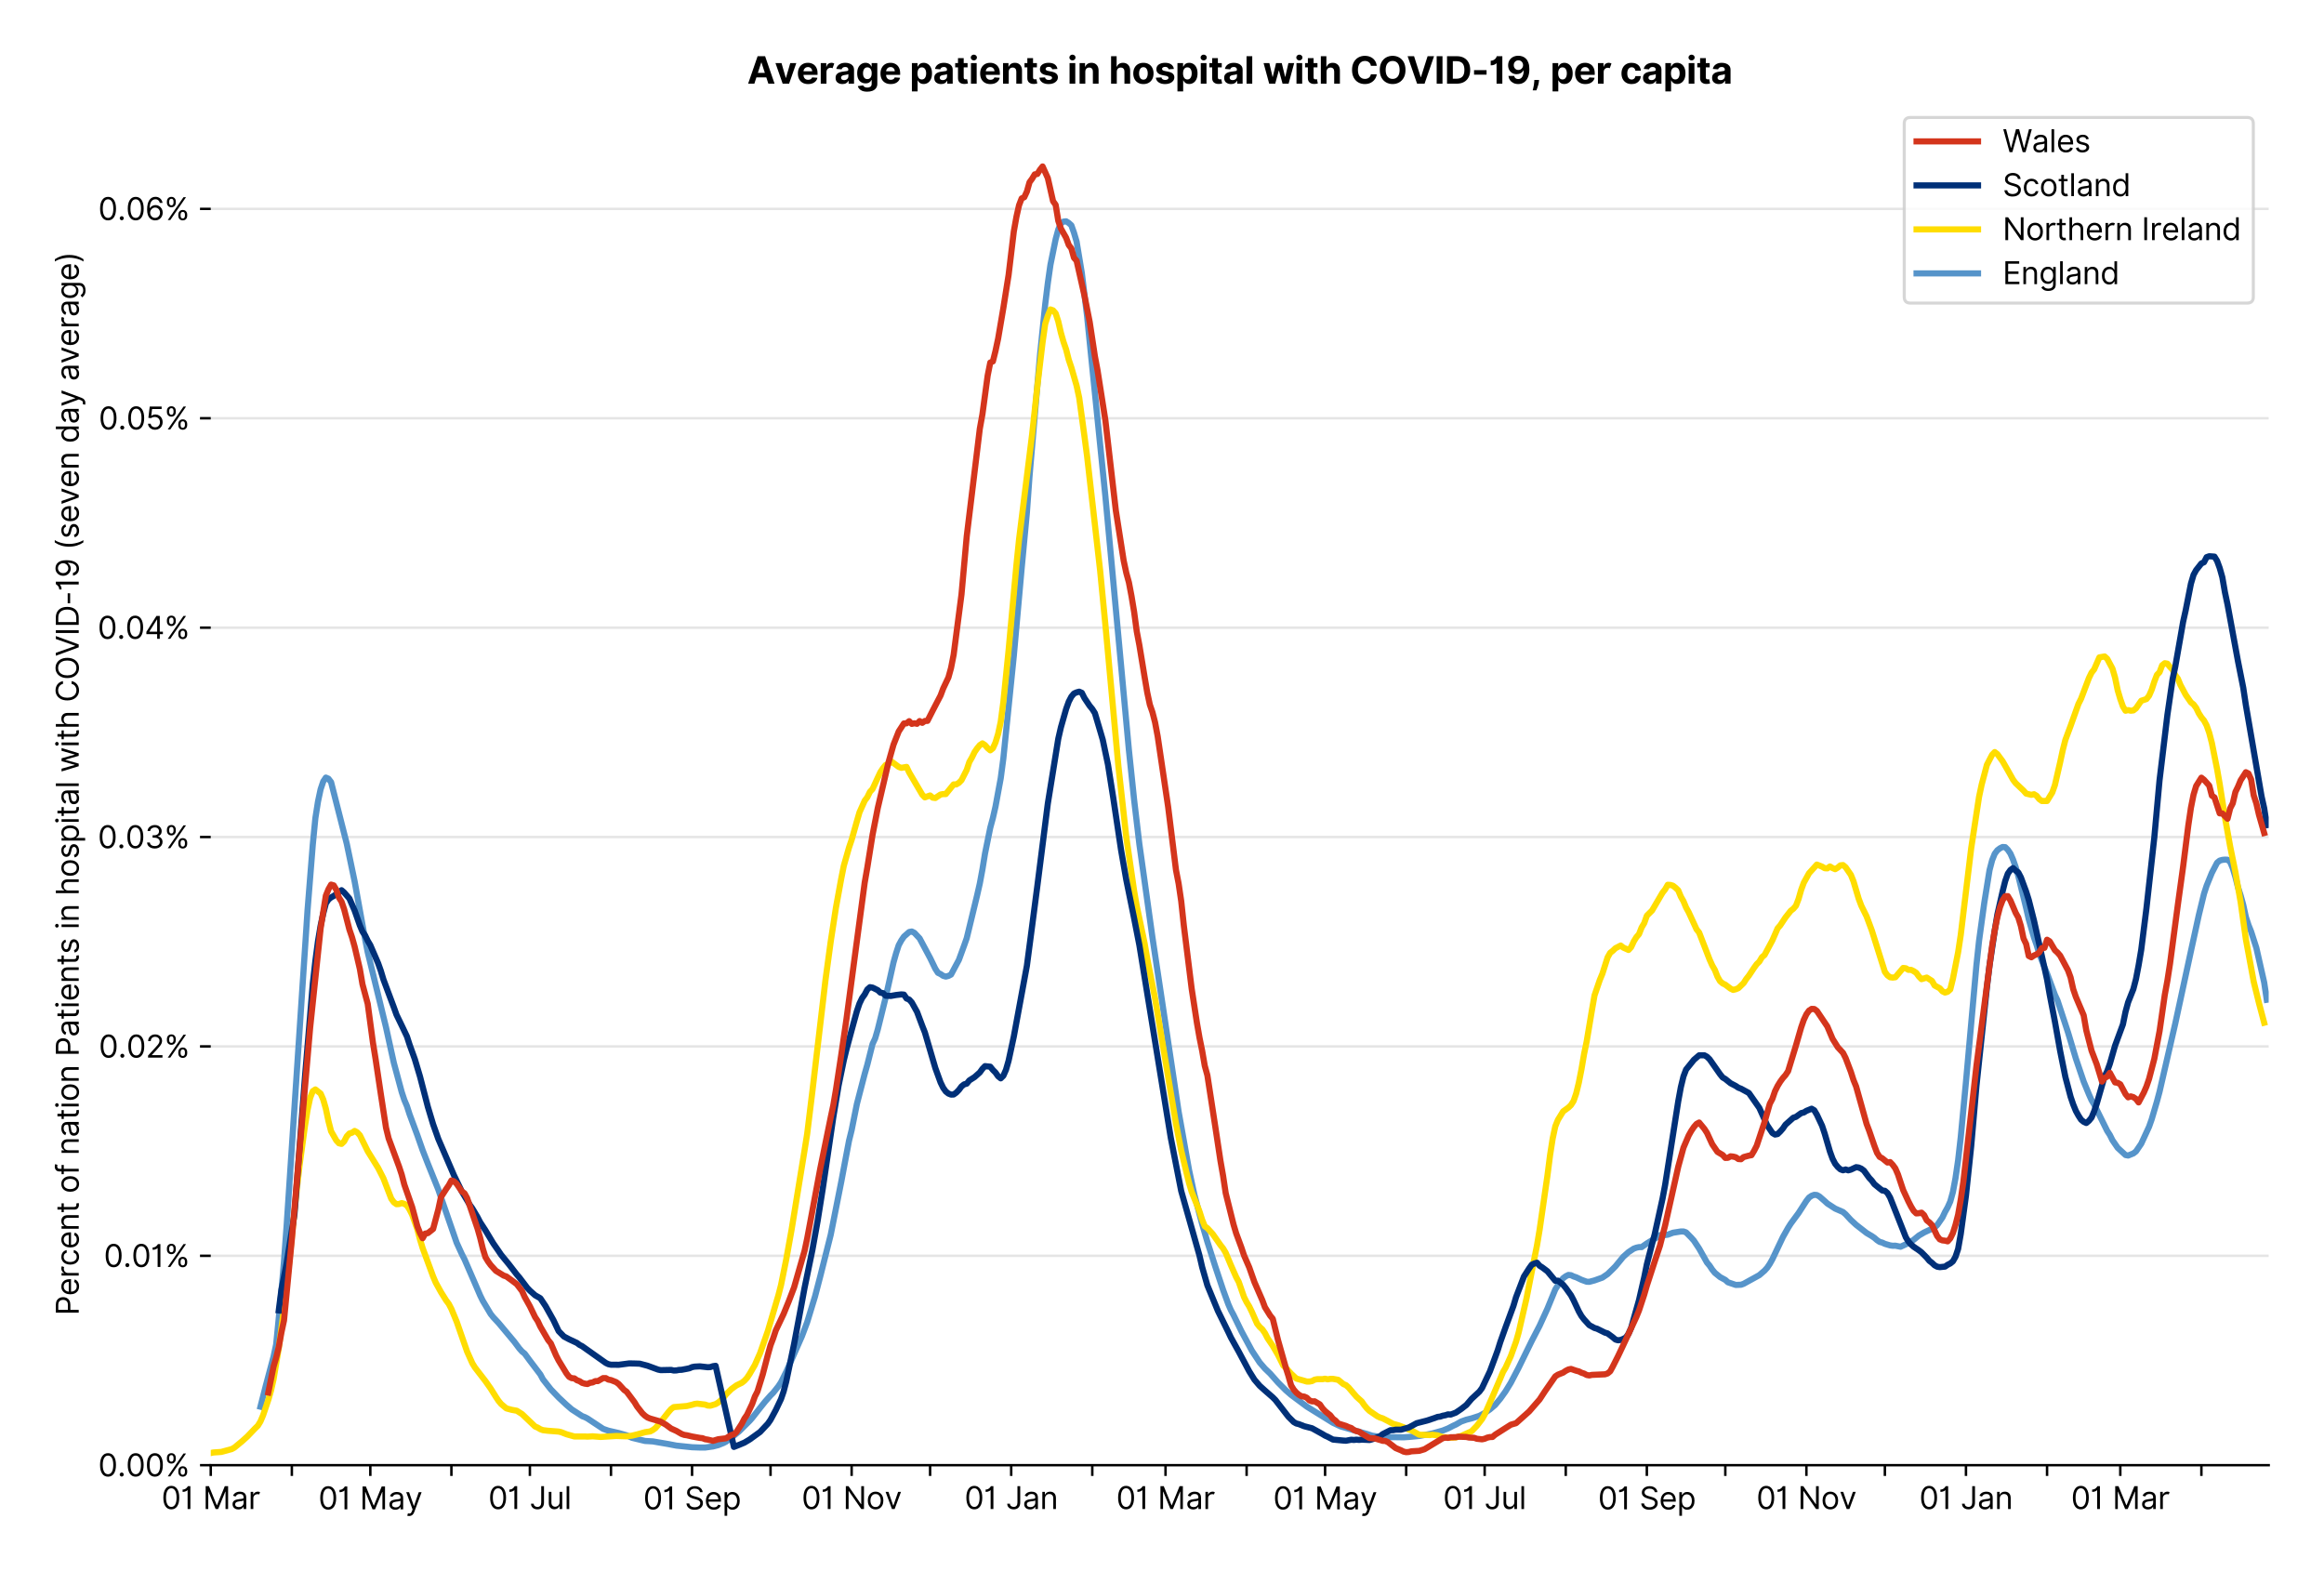 <?xml version="1.0" encoding="utf-8" standalone="no"?>
<!DOCTYPE svg PUBLIC "-//W3C//DTD SVG 1.1//EN"
  "http://www.w3.org/Graphics/SVG/1.1/DTD/svg11.dtd">
<svg xmlns:xlink="http://www.w3.org/1999/xlink" viewBox="0 0 756.175 511.234" xmlns="http://www.w3.org/2000/svg" version="1.1">
 <defs>
  <style type="text/css">*{stroke-linejoin: round; stroke-linecap: butt}</style>
 </defs>
 <g id="figure_1">
  <g id="patch_1">
   <path d="M 0 511.234 
L 756.175 511.234 
L 756.175 0 
L 0 0 
z
" style="fill: #ffffff"/>
  </g>
  <g id="axes_1">
   <g id="patch_2">
    <path d="M 68.575 476.745 
L 738.175 476.745 
L 738.175 33.225 
L 68.575 33.225 
z
" style="fill: #ffffff"/>
   </g>
   <g id="matplotlib.axis_1">
    <g id="xtick_1">
     <g id="line2d_1">
      <defs>
       <path id="m14d39baf20" d="M 0 0 
L 0 3.5 
" style="stroke: #000000; stroke-width: 0.8"/>
      </defs>
      <g>
       <use xlink:href="#m14d39baf20" x="68.575" y="476.745" style="stroke: #000000; stroke-width: 0.8"/>
      </g>
     </g>
     <g id="text_1">
      <!-- 01 Mar -->
      <g transform="translate(52.538 491.018)scale(0.1 -0.1)">
       <defs>
        <path id="Inter-Regular-30" d="M 2000 -64 
Q 1230 -64 806 561 
Q 382 1186 382 2327 
Q 382 3459 809 4088 
Q 1236 4718 2000 4718 
Q 2764 4718 3191 4088 
Q 3618 3459 3618 2327 
Q 3618 1186 3194 561 
Q 2771 -64 2000 -64 
z
M 2000 436 
Q 2509 436 2791 927 
Q 3073 1418 3073 2327 
Q 3073 3234 2789 3730 
Q 2505 4227 2000 4227 
Q 1496 4227 1211 3730 
Q 927 3234 927 2327 
Q 927 1418 1210 927 
Q 1493 436 2000 436 
z
" transform="scale(0.016)"/>
        <path id="Inter-Regular-31" d="M 1973 4655 
L 1973 0 
L 1409 0 
L 1409 3836 
L 1373 3836 
Q 1341 3773 1209 3692 
Q 1077 3611 868 3551 
Q 659 3491 391 3491 
L 391 3964 
Q 661 3964 859 4061 
Q 1057 4159 1190 4291 
Q 1323 4423 1392 4529 
Q 1461 4636 1473 4655 
L 1973 4655 
z
" transform="scale(0.016)"/>
        <path id="Inter-Regular-20" transform="scale(0.016)"/>
        <path id="Inter-Regular-4d" d="M 564 4655 
L 1236 4655 
L 2818 791 
L 2873 791 
L 4455 4655 
L 5127 4655 
L 5127 0 
L 4600 0 
L 4600 3536 
L 4555 3536 
L 3100 0 
L 2591 0 
L 1136 3536 
L 1091 3536 
L 1091 0 
L 564 0 
L 564 4655 
z
" transform="scale(0.016)"/>
        <path id="Inter-Regular-61" d="M 1518 -82 
Q 1186 -82 916 44 
Q 646 170 486 410 
Q 327 650 327 991 
Q 327 1291 445 1478 
Q 564 1666 761 1773 
Q 959 1880 1199 1933 
Q 1439 1986 1682 2018 
Q 2000 2059 2199 2080 
Q 2398 2102 2490 2154 
Q 2582 2207 2582 2336 
L 2582 2355 
Q 2582 2691 2399 2877 
Q 2216 3064 1846 3064 
Q 1461 3064 1243 2895 
Q 1025 2727 936 2536 
L 427 2718 
Q 564 3036 792 3214 
Q 1021 3393 1292 3464 
Q 1564 3536 1827 3536 
Q 1996 3536 2215 3496 
Q 2434 3457 2640 3334 
Q 2846 3211 2982 2963 
Q 3118 2716 3118 2300 
L 3118 0 
L 2582 0 
L 2582 473 
L 2555 473 
Q 2500 359 2373 229 
Q 2246 100 2034 9 
Q 1823 -82 1518 -82 
z
M 1600 400 
Q 1918 400 2137 525 
Q 2357 650 2469 847 
Q 2582 1045 2582 1264 
L 2582 1755 
Q 2548 1714 2433 1681 
Q 2318 1648 2169 1624 
Q 2021 1600 1881 1583 
Q 1741 1566 1655 1555 
Q 1446 1527 1265 1467 
Q 1084 1407 974 1287 
Q 864 1168 864 964 
Q 864 684 1072 542 
Q 1280 400 1600 400 
z
" transform="scale(0.016)"/>
        <path id="Inter-Regular-72" d="M 491 0 
L 491 3491 
L 1009 3491 
L 1009 2964 
L 1046 2964 
Q 1139 3223 1389 3384 
Q 1639 3545 1955 3545 
Q 2100 3545 2209 3511 
Q 2318 3477 2400 3418 
L 2218 2964 
Q 2161 2993 2085 3010 
Q 2009 3027 1909 3027 
Q 1527 3027 1277 2794 
Q 1027 2561 1027 2209 
L 1027 0 
L 491 0 
z
" transform="scale(0.016)"/>
       </defs>
       <use xlink:href="#Inter-Regular-30"/>
       <use xlink:href="#Inter-Regular-31" x="62.5"/>
       <use xlink:href="#Inter-Regular-20" x="106.676"/>
       <use xlink:href="#Inter-Regular-4d" x="134.801"/>
       <use xlink:href="#Inter-Regular-61" x="225.994"/>
       <use xlink:href="#Inter-Regular-72" x="282.386"/>
      </g>
     </g>
    </g>
    <g id="xtick_2">
     <g id="line2d_2">
      <g>
       <use xlink:href="#m14d39baf20" x="94.96" y="476.745" style="stroke: #000000; stroke-width: 0.8"/>
      </g>
     </g>
    </g>
    <g id="xtick_3">
     <g id="line2d_3">
      <g>
       <use xlink:href="#m14d39baf20" x="120.494" y="476.745" style="stroke: #000000; stroke-width: 0.8"/>
      </g>
     </g>
     <g id="text_2">
      <!-- 01 May -->
      <g transform="translate(103.59 491.117)scale(0.1 -0.1)">
       <defs>
        <path id="Inter-Regular-79" d="M 818 -1355 
Q 682 -1355 575 -1333 
Q 468 -1311 427 -1291 
L 564 -818 
Q 857 -893 1053 -814 
Q 1250 -736 1391 -345 
L 1509 -18 
L 218 3491 
L 800 3491 
L 1764 709 
L 1800 709 
L 2764 3491 
L 3346 3491 
L 1846 -564 
Q 1550 -1355 818 -1355 
z
" transform="scale(0.016)"/>
       </defs>
       <use xlink:href="#Inter-Regular-30"/>
       <use xlink:href="#Inter-Regular-31" x="62.5"/>
       <use xlink:href="#Inter-Regular-20" x="106.676"/>
       <use xlink:href="#Inter-Regular-4d" x="134.801"/>
       <use xlink:href="#Inter-Regular-61" x="225.994"/>
       <use xlink:href="#Inter-Regular-79" x="282.386"/>
      </g>
     </g>
    </g>
    <g id="xtick_4">
     <g id="line2d_4">
      <g>
       <use xlink:href="#m14d39baf20" x="146.878" y="476.745" style="stroke: #000000; stroke-width: 0.8"/>
      </g>
     </g>
    </g>
    <g id="xtick_5">
     <g id="line2d_5">
      <g>
       <use xlink:href="#m14d39baf20" x="172.412" y="476.745" style="stroke: #000000; stroke-width: 0.8"/>
      </g>
     </g>
     <g id="text_3">
      <!-- 01 Jul -->
      <g transform="translate(158.868 491.018)scale(0.1 -0.1)">
       <defs>
        <path id="Inter-Regular-4a" d="M 2346 4655 
L 2909 4655 
L 2909 1327 
Q 2909 657 2549 296 
Q 2189 -64 1582 -64 
Q 1200 -64 902 76 
Q 605 216 434 475 
Q 264 734 264 1091 
L 818 1091 
Q 818 795 1034 615 
Q 1250 436 1582 436 
Q 1948 436 2147 664 
Q 2346 893 2346 1327 
L 2346 4655 
z
" transform="scale(0.016)"/>
        <path id="Inter-Regular-75" d="M 2691 1427 
L 2691 3491 
L 3227 3491 
L 3227 0 
L 2691 0 
L 2691 591 
L 2655 591 
Q 2532 325 2273 140 
Q 2014 -45 1618 -45 
Q 1127 -45 809 280 
Q 491 605 491 1273 
L 491 3491 
L 1027 3491 
L 1027 1309 
Q 1027 927 1242 700 
Q 1457 473 1791 473 
Q 1991 473 2199 575 
Q 2407 677 2549 888 
Q 2691 1100 2691 1427 
z
" transform="scale(0.016)"/>
        <path id="Inter-Regular-6c" d="M 1027 4655 
L 1027 0 
L 491 0 
L 491 4655 
L 1027 4655 
z
" transform="scale(0.016)"/>
       </defs>
       <use xlink:href="#Inter-Regular-30"/>
       <use xlink:href="#Inter-Regular-31" x="62.5"/>
       <use xlink:href="#Inter-Regular-20" x="106.676"/>
       <use xlink:href="#Inter-Regular-4a" x="134.801"/>
       <use xlink:href="#Inter-Regular-75" x="189.063"/>
       <use xlink:href="#Inter-Regular-6c" x="247.159"/>
      </g>
     </g>
    </g>
    <g id="xtick_6">
     <g id="line2d_6">
      <g>
       <use xlink:href="#m14d39baf20" x="198.797" y="476.745" style="stroke: #000000; stroke-width: 0.8"/>
      </g>
     </g>
    </g>
    <g id="xtick_7">
     <g id="line2d_7">
      <g>
       <use xlink:href="#m14d39baf20" x="225.182" y="476.745" style="stroke: #000000; stroke-width: 0.8"/>
      </g>
     </g>
     <g id="text_4">
      <!-- 01 Sep -->
      <g transform="translate(209.294 491.117)scale(0.1 -0.1)">
       <defs>
        <path id="Inter-Regular-53" d="M 3109 3491 
Q 3068 3836 2777 4027 
Q 2486 4218 2064 4218 
Q 1600 4218 1318 3999 
Q 1036 3780 1036 3445 
Q 1036 3195 1189 3042 
Q 1343 2889 1553 2803 
Q 1764 2718 1936 2673 
L 2409 2545 
Q 2591 2498 2815 2414 
Q 3039 2330 3244 2185 
Q 3450 2041 3584 1816 
Q 3718 1591 3718 1264 
Q 3718 886 3521 581 
Q 3325 277 2949 97 
Q 2573 -82 2036 -82 
Q 1286 -82 845 272 
Q 405 627 364 1200 
L 946 1200 
Q 968 936 1124 764 
Q 1280 593 1519 510 
Q 1759 427 2036 427 
Q 2359 427 2616 533 
Q 2873 639 3023 828 
Q 3173 1018 3173 1273 
Q 3173 1505 3043 1650 
Q 2914 1795 2702 1886 
Q 2491 1977 2246 2045 
L 1673 2209 
Q 1127 2366 809 2657 
Q 491 2948 491 3418 
Q 491 3809 703 4101 
Q 916 4393 1276 4555 
Q 1636 4718 2082 4718 
Q 2532 4718 2882 4558 
Q 3232 4398 3437 4120 
Q 3643 3843 3655 3491 
L 3109 3491 
z
" transform="scale(0.016)"/>
        <path id="Inter-Regular-65" d="M 1955 -73 
Q 1450 -73 1085 151 
Q 721 375 524 778 
Q 327 1182 327 1718 
Q 327 2255 524 2665 
Q 721 3075 1074 3305 
Q 1427 3536 1900 3536 
Q 2173 3536 2439 3445 
Q 2705 3355 2923 3151 
Q 3141 2948 3270 2614 
Q 3400 2280 3400 1791 
L 3400 1564 
L 866 1564 
Q 884 1005 1183 707 
Q 1482 409 1955 409 
Q 2271 409 2498 545 
Q 2725 682 2827 955 
L 3346 809 
Q 3223 414 2854 170 
Q 2486 -73 1955 -73 
z
M 866 2027 
L 2855 2027 
Q 2855 2470 2595 2762 
Q 2336 3055 1900 3055 
Q 1593 3055 1368 2911 
Q 1143 2768 1013 2533 
Q 884 2298 866 2027 
z
" transform="scale(0.016)"/>
        <path id="Inter-Regular-70" d="M 491 -1309 
L 491 3491 
L 1009 3491 
L 1009 2936 
L 1073 2936 
Q 1132 3027 1237 3169 
Q 1343 3311 1542 3423 
Q 1741 3536 2082 3536 
Q 2523 3536 2859 3315 
Q 3196 3095 3384 2690 
Q 3573 2286 3573 1736 
Q 3573 1182 3384 776 
Q 3196 370 2861 148 
Q 2527 -73 2091 -73 
Q 1755 -73 1552 39 
Q 1350 152 1241 296 
Q 1132 441 1073 536 
L 1027 536 
L 1027 -1309 
L 491 -1309 
z
M 1018 1745 
Q 1018 1152 1276 780 
Q 1534 409 2018 409 
Q 2355 409 2581 587 
Q 2807 766 2921 1069 
Q 3036 1373 3036 1745 
Q 3036 2114 2923 2410 
Q 2811 2707 2585 2881 
Q 2359 3055 2018 3055 
Q 1527 3055 1272 2693 
Q 1018 2332 1018 1745 
z
" transform="scale(0.016)"/>
       </defs>
       <use xlink:href="#Inter-Regular-30"/>
       <use xlink:href="#Inter-Regular-31" x="62.5"/>
       <use xlink:href="#Inter-Regular-20" x="106.676"/>
       <use xlink:href="#Inter-Regular-53" x="134.801"/>
       <use xlink:href="#Inter-Regular-65" x="198.58"/>
       <use xlink:href="#Inter-Regular-70" x="256.818"/>
      </g>
     </g>
    </g>
    <g id="xtick_8">
     <g id="line2d_8">
      <g>
       <use xlink:href="#m14d39baf20" x="250.716" y="476.745" style="stroke: #000000; stroke-width: 0.8"/>
      </g>
     </g>
    </g>
    <g id="xtick_9">
     <g id="line2d_9">
      <g>
       <use xlink:href="#m14d39baf20" x="277.101" y="476.745" style="stroke: #000000; stroke-width: 0.8"/>
      </g>
     </g>
     <g id="text_5">
      <!-- 01 Nov -->
      <g transform="translate(260.83 491.018)scale(0.1 -0.1)">
       <defs>
        <path id="Inter-Regular-4e" d="M 4255 4655 
L 4255 0 
L 3709 0 
L 1173 3655 
L 1127 3655 
L 1127 0 
L 564 0 
L 564 4655 
L 1109 4655 
L 3655 991 
L 3700 991 
L 3700 4655 
L 4255 4655 
z
" transform="scale(0.016)"/>
        <path id="Inter-Regular-6f" d="M 1909 -73 
Q 1436 -73 1080 152 
Q 725 377 526 781 
Q 327 1186 327 1727 
Q 327 2273 526 2679 
Q 725 3086 1080 3311 
Q 1436 3536 1909 3536 
Q 2382 3536 2737 3311 
Q 3093 3086 3292 2679 
Q 3491 2273 3491 1727 
Q 3491 1186 3292 781 
Q 3093 377 2737 152 
Q 2382 -73 1909 -73 
z
M 1909 409 
Q 2268 409 2500 593 
Q 2732 777 2843 1077 
Q 2955 1377 2955 1727 
Q 2955 2077 2843 2379 
Q 2732 2682 2500 2868 
Q 2268 3055 1909 3055 
Q 1550 3055 1318 2868 
Q 1086 2682 975 2379 
Q 864 2077 864 1727 
Q 864 1377 975 1077 
Q 1086 777 1318 593 
Q 1550 409 1909 409 
z
" transform="scale(0.016)"/>
        <path id="Inter-Regular-76" d="M 3346 3491 
L 2055 0 
L 1509 0 
L 218 3491 
L 800 3491 
L 1764 709 
L 1800 709 
L 2764 3491 
L 3346 3491 
z
" transform="scale(0.016)"/>
       </defs>
       <use xlink:href="#Inter-Regular-30"/>
       <use xlink:href="#Inter-Regular-31" x="62.5"/>
       <use xlink:href="#Inter-Regular-20" x="106.676"/>
       <use xlink:href="#Inter-Regular-4e" x="134.801"/>
       <use xlink:href="#Inter-Regular-6f" x="210.085"/>
       <use xlink:href="#Inter-Regular-76" x="269.744"/>
      </g>
     </g>
    </g>
    <g id="xtick_10">
     <g id="line2d_10">
      <g>
       <use xlink:href="#m14d39baf20" x="302.634" y="476.745" style="stroke: #000000; stroke-width: 0.8"/>
      </g>
     </g>
    </g>
    <g id="xtick_11">
     <g id="line2d_11">
      <g>
       <use xlink:href="#m14d39baf20" x="329.019" y="476.745" style="stroke: #000000; stroke-width: 0.8"/>
      </g>
     </g>
     <g id="text_6">
      <!-- 01 Jan -->
      <g transform="translate(313.82 491.018)scale(0.1 -0.1)">
       <defs>
        <path id="Inter-Regular-6e" d="M 1027 2100 
L 1027 0 
L 491 0 
L 491 3491 
L 1009 3491 
L 1009 2945 
L 1055 2945 
Q 1177 3211 1427 3373 
Q 1677 3536 2073 3536 
Q 2602 3536 2928 3211 
Q 3255 2886 3255 2218 
L 3255 0 
L 2718 0 
L 2718 2182 
Q 2718 2593 2504 2824 
Q 2291 3055 1918 3055 
Q 1534 3055 1280 2806 
Q 1027 2557 1027 2100 
z
" transform="scale(0.016)"/>
       </defs>
       <use xlink:href="#Inter-Regular-30"/>
       <use xlink:href="#Inter-Regular-31" x="62.5"/>
       <use xlink:href="#Inter-Regular-20" x="106.676"/>
       <use xlink:href="#Inter-Regular-4a" x="134.801"/>
       <use xlink:href="#Inter-Regular-61" x="189.063"/>
       <use xlink:href="#Inter-Regular-6e" x="245.455"/>
      </g>
     </g>
    </g>
    <g id="xtick_12">
     <g id="line2d_12">
      <g>
       <use xlink:href="#m14d39baf20" x="355.404" y="476.745" style="stroke: #000000; stroke-width: 0.8"/>
      </g>
     </g>
    </g>
    <g id="xtick_13">
     <g id="line2d_13">
      <g>
       <use xlink:href="#m14d39baf20" x="379.236" y="476.745" style="stroke: #000000; stroke-width: 0.8"/>
      </g>
     </g>
     <g id="text_7">
      <!-- 01 Mar -->
      <g transform="translate(363.199 491.018)scale(0.1 -0.1)">
       <use xlink:href="#Inter-Regular-30"/>
       <use xlink:href="#Inter-Regular-31" x="62.5"/>
       <use xlink:href="#Inter-Regular-20" x="106.676"/>
       <use xlink:href="#Inter-Regular-4d" x="134.801"/>
       <use xlink:href="#Inter-Regular-61" x="225.994"/>
       <use xlink:href="#Inter-Regular-72" x="282.386"/>
      </g>
     </g>
    </g>
    <g id="xtick_14">
     <g id="line2d_14">
      <g>
       <use xlink:href="#m14d39baf20" x="405.62" y="476.745" style="stroke: #000000; stroke-width: 0.8"/>
      </g>
     </g>
    </g>
    <g id="xtick_15">
     <g id="line2d_15">
      <g>
       <use xlink:href="#m14d39baf20" x="431.154" y="476.745" style="stroke: #000000; stroke-width: 0.8"/>
      </g>
     </g>
     <g id="text_8">
      <!-- 01 May -->
      <g transform="translate(414.251 491.117)scale(0.1 -0.1)">
       <use xlink:href="#Inter-Regular-30"/>
       <use xlink:href="#Inter-Regular-31" x="62.5"/>
       <use xlink:href="#Inter-Regular-20" x="106.676"/>
       <use xlink:href="#Inter-Regular-4d" x="134.801"/>
       <use xlink:href="#Inter-Regular-61" x="225.994"/>
       <use xlink:href="#Inter-Regular-79" x="282.386"/>
      </g>
     </g>
    </g>
    <g id="xtick_16">
     <g id="line2d_16">
      <g>
       <use xlink:href="#m14d39baf20" x="457.539" y="476.745" style="stroke: #000000; stroke-width: 0.8"/>
      </g>
     </g>
    </g>
    <g id="xtick_17">
     <g id="line2d_17">
      <g>
       <use xlink:href="#m14d39baf20" x="483.073" y="476.745" style="stroke: #000000; stroke-width: 0.8"/>
      </g>
     </g>
     <g id="text_9">
      <!-- 01 Jul -->
      <g transform="translate(469.529 491.018)scale(0.1 -0.1)">
       <use xlink:href="#Inter-Regular-30"/>
       <use xlink:href="#Inter-Regular-31" x="62.5"/>
       <use xlink:href="#Inter-Regular-20" x="106.676"/>
       <use xlink:href="#Inter-Regular-4a" x="134.801"/>
       <use xlink:href="#Inter-Regular-75" x="189.063"/>
       <use xlink:href="#Inter-Regular-6c" x="247.159"/>
      </g>
     </g>
    </g>
    <g id="xtick_18">
     <g id="line2d_18">
      <g>
       <use xlink:href="#m14d39baf20" x="509.458" y="476.745" style="stroke: #000000; stroke-width: 0.8"/>
      </g>
     </g>
    </g>
    <g id="xtick_19">
     <g id="line2d_19">
      <g>
       <use xlink:href="#m14d39baf20" x="535.843" y="476.745" style="stroke: #000000; stroke-width: 0.8"/>
      </g>
     </g>
     <g id="text_10">
      <!-- 01 Sep -->
      <g transform="translate(519.955 491.117)scale(0.1 -0.1)">
       <use xlink:href="#Inter-Regular-30"/>
       <use xlink:href="#Inter-Regular-31" x="62.5"/>
       <use xlink:href="#Inter-Regular-20" x="106.676"/>
       <use xlink:href="#Inter-Regular-53" x="134.801"/>
       <use xlink:href="#Inter-Regular-65" x="198.58"/>
       <use xlink:href="#Inter-Regular-70" x="256.818"/>
      </g>
     </g>
    </g>
    <g id="xtick_20">
     <g id="line2d_20">
      <g>
       <use xlink:href="#m14d39baf20" x="561.376" y="476.745" style="stroke: #000000; stroke-width: 0.8"/>
      </g>
     </g>
    </g>
    <g id="xtick_21">
     <g id="line2d_21">
      <g>
       <use xlink:href="#m14d39baf20" x="587.761" y="476.745" style="stroke: #000000; stroke-width: 0.8"/>
      </g>
     </g>
     <g id="text_11">
      <!-- 01 Nov -->
      <g transform="translate(571.49 491.018)scale(0.1 -0.1)">
       <use xlink:href="#Inter-Regular-30"/>
       <use xlink:href="#Inter-Regular-31" x="62.5"/>
       <use xlink:href="#Inter-Regular-20" x="106.676"/>
       <use xlink:href="#Inter-Regular-4e" x="134.801"/>
       <use xlink:href="#Inter-Regular-6f" x="210.085"/>
       <use xlink:href="#Inter-Regular-76" x="269.744"/>
      </g>
     </g>
    </g>
    <g id="xtick_22">
     <g id="line2d_22">
      <g>
       <use xlink:href="#m14d39baf20" x="613.295" y="476.745" style="stroke: #000000; stroke-width: 0.8"/>
      </g>
     </g>
    </g>
    <g id="xtick_23">
     <g id="line2d_23">
      <g>
       <use xlink:href="#m14d39baf20" x="639.68" y="476.745" style="stroke: #000000; stroke-width: 0.8"/>
      </g>
     </g>
     <g id="text_12">
      <!-- 01 Jan -->
      <g transform="translate(624.481 491.018)scale(0.1 -0.1)">
       <use xlink:href="#Inter-Regular-30"/>
       <use xlink:href="#Inter-Regular-31" x="62.5"/>
       <use xlink:href="#Inter-Regular-20" x="106.676"/>
       <use xlink:href="#Inter-Regular-4a" x="134.801"/>
       <use xlink:href="#Inter-Regular-61" x="189.063"/>
       <use xlink:href="#Inter-Regular-6e" x="245.455"/>
      </g>
     </g>
    </g>
    <g id="xtick_24">
     <g id="line2d_24">
      <g>
       <use xlink:href="#m14d39baf20" x="666.065" y="476.745" style="stroke: #000000; stroke-width: 0.8"/>
      </g>
     </g>
    </g>
    <g id="xtick_25">
     <g id="line2d_25">
      <g>
       <use xlink:href="#m14d39baf20" x="689.896" y="476.745" style="stroke: #000000; stroke-width: 0.8"/>
      </g>
     </g>
     <g id="text_13">
      <!-- 01 Mar -->
      <g transform="translate(673.86 491.018)scale(0.1 -0.1)">
       <use xlink:href="#Inter-Regular-30"/>
       <use xlink:href="#Inter-Regular-31" x="62.5"/>
       <use xlink:href="#Inter-Regular-20" x="106.676"/>
       <use xlink:href="#Inter-Regular-4d" x="134.801"/>
       <use xlink:href="#Inter-Regular-61" x="225.994"/>
       <use xlink:href="#Inter-Regular-72" x="282.386"/>
      </g>
     </g>
    </g>
    <g id="xtick_26">
     <g id="line2d_26">
      <g>
       <use xlink:href="#m14d39baf20" x="716.281" y="476.745" style="stroke: #000000; stroke-width: 0.8"/>
      </g>
     </g>
    </g>
   </g>
   <g id="matplotlib.axis_2">
    <g id="ytick_1">
     <g id="line2d_27">
      <path d="M 68.575 476.745 
L 738.175 476.745 
" clip-path="url(#p2ee2adb2d1)" style="fill: none; stroke: #e5e5e5; stroke-width: 0.8; stroke-linecap: square"/>
     </g>
     <g id="line2d_28">
      <defs>
       <path id="mdff6530b74" d="M 0 0 
L -3.5 0 
" style="stroke: #000000; stroke-width: 0.8"/>
      </defs>
      <g>
       <use xlink:href="#mdff6530b74" x="68.575" y="476.745" style="stroke: #000000; stroke-width: 0.8"/>
      </g>
     </g>
     <g id="text_14">
      <!-- 0.00% -->
      <g transform="translate(31.944 480.382)scale(0.1 -0.1)">
       <defs>
        <path id="Inter-Regular-2e" d="M 882 -36 
Q 714 -36 593 84 
Q 473 205 473 373 
Q 473 541 593 661 
Q 714 782 882 782 
Q 1050 782 1170 661 
Q 1291 541 1291 373 
Q 1291 205 1170 84 
Q 1050 -36 882 -36 
z
" transform="scale(0.016)"/>
        <path id="Inter-Regular-25" d="M 2855 873 
L 2855 1118 
Q 2855 1373 2960 1585 
Q 3066 1798 3269 1926 
Q 3473 2055 3764 2055 
Q 4059 2055 4259 1926 
Q 4459 1798 4561 1585 
Q 4664 1373 4664 1118 
L 4664 873 
Q 4664 618 4560 405 
Q 4457 193 4256 64 
Q 4055 -64 3764 -64 
Q 3468 -64 3266 64 
Q 3064 193 2959 405 
Q 2855 618 2855 873 
z
M 536 3536 
L 536 3782 
Q 536 4036 642 4248 
Q 748 4461 951 4589 
Q 1155 4718 1446 4718 
Q 1741 4718 1941 4589 
Q 2141 4461 2243 4248 
Q 2346 4036 2346 3782 
L 2346 3536 
Q 2346 3282 2242 3069 
Q 2139 2857 1937 2728 
Q 1736 2600 1446 2600 
Q 1150 2600 948 2728 
Q 746 2857 641 3069 
Q 536 3282 536 3536 
z
M 709 0 
L 3909 4655 
L 4427 4655 
L 1227 0 
L 709 0 
z
M 3318 1118 
L 3318 873 
Q 3318 661 3418 494 
Q 3518 327 3764 327 
Q 4002 327 4101 494 
Q 4200 661 4200 873 
L 4200 1118 
Q 4200 1330 4104 1497 
Q 4009 1664 3764 1664 
Q 3525 1664 3421 1497 
Q 3318 1330 3318 1118 
z
M 1000 3782 
L 1000 3536 
Q 1000 3325 1100 3158 
Q 1200 2991 1446 2991 
Q 1684 2991 1783 3158 
Q 1882 3325 1882 3536 
L 1882 3782 
Q 1882 3993 1786 4160 
Q 1691 4327 1446 4327 
Q 1207 4327 1103 4160 
Q 1000 3993 1000 3782 
z
" transform="scale(0.016)"/>
       </defs>
       <use xlink:href="#Inter-Regular-30"/>
       <use xlink:href="#Inter-Regular-2e" x="62.5"/>
       <use xlink:href="#Inter-Regular-30" x="90.057"/>
       <use xlink:href="#Inter-Regular-30" x="152.557"/>
       <use xlink:href="#Inter-Regular-25" x="215.057"/>
      </g>
     </g>
    </g>
    <g id="ytick_2">
     <g id="line2d_29">
      <path d="M 68.575 408.615 
L 738.175 408.615 
" clip-path="url(#p2ee2adb2d1)" style="fill: none; stroke: #e5e5e5; stroke-width: 0.8; stroke-linecap: square"/>
     </g>
     <g id="line2d_30">
      <g>
       <use xlink:href="#mdff6530b74" x="68.575" y="408.615" style="stroke: #000000; stroke-width: 0.8"/>
      </g>
     </g>
     <g id="text_15">
      <!-- 0.01% -->
      <g transform="translate(33.777 412.252)scale(0.1 -0.1)">
       <use xlink:href="#Inter-Regular-30"/>
       <use xlink:href="#Inter-Regular-2e" x="62.5"/>
       <use xlink:href="#Inter-Regular-30" x="90.057"/>
       <use xlink:href="#Inter-Regular-31" x="152.557"/>
       <use xlink:href="#Inter-Regular-25" x="196.733"/>
      </g>
     </g>
    </g>
    <g id="ytick_3">
     <g id="line2d_31">
      <path d="M 68.575 340.486 
L 738.175 340.486 
" clip-path="url(#p2ee2adb2d1)" style="fill: none; stroke: #e5e5e5; stroke-width: 0.8; stroke-linecap: square"/>
     </g>
     <g id="line2d_32">
      <g>
       <use xlink:href="#mdff6530b74" x="68.575" y="340.486" style="stroke: #000000; stroke-width: 0.8"/>
      </g>
     </g>
     <g id="text_16">
      <!-- 0.02% -->
      <g transform="translate(32.142 344.122)scale(0.1 -0.1)">
       <defs>
        <path id="Inter-Regular-32" d="M 482 0 
L 482 409 
L 2018 2091 
Q 2289 2386 2464 2605 
Q 2639 2825 2724 3019 
Q 2809 3214 2809 3427 
Q 2809 3795 2553 4011 
Q 2298 4227 1918 4227 
Q 1514 4227 1275 3985 
Q 1036 3743 1036 3345 
L 500 3345 
Q 500 3755 688 4064 
Q 877 4373 1203 4545 
Q 1530 4718 1936 4718 
Q 2346 4718 2661 4545 
Q 2977 4373 3156 4079 
Q 3336 3786 3336 3427 
Q 3336 3170 3244 2926 
Q 3152 2682 2926 2383 
Q 2700 2084 2300 1655 
L 1255 536 
L 1255 500 
L 3418 500 
L 3418 0 
L 482 0 
z
" transform="scale(0.016)"/>
       </defs>
       <use xlink:href="#Inter-Regular-30"/>
       <use xlink:href="#Inter-Regular-2e" x="62.5"/>
       <use xlink:href="#Inter-Regular-30" x="90.057"/>
       <use xlink:href="#Inter-Regular-32" x="152.557"/>
       <use xlink:href="#Inter-Regular-25" x="213.068"/>
      </g>
     </g>
    </g>
    <g id="ytick_4">
     <g id="line2d_33">
      <path d="M 68.575 272.356 
L 738.175 272.356 
" clip-path="url(#p2ee2adb2d1)" style="fill: none; stroke: #e5e5e5; stroke-width: 0.8; stroke-linecap: square"/>
     </g>
     <g id="line2d_34">
      <g>
       <use xlink:href="#mdff6530b74" x="68.575" y="272.356" style="stroke: #000000; stroke-width: 0.8"/>
      </g>
     </g>
     <g id="text_17">
      <!-- 0.03% -->
      <g transform="translate(31.83 275.993)scale(0.1 -0.1)">
       <defs>
        <path id="Inter-Regular-33" d="M 2055 -64 
Q 1605 -64 1253 90 
Q 902 245 696 521 
Q 491 798 473 1164 
L 1046 1164 
Q 1071 827 1356 631 
Q 1641 436 2046 436 
Q 2493 436 2783 664 
Q 3073 893 3073 1264 
Q 3073 1650 2787 1893 
Q 2502 2136 1973 2136 
L 1600 2136 
L 1600 2636 
L 1973 2636 
Q 2386 2636 2647 2856 
Q 2909 3077 2909 3445 
Q 2909 3798 2679 4012 
Q 2450 4227 2064 4227 
Q 1823 4227 1610 4139 
Q 1398 4052 1264 3887 
Q 1130 3723 1118 3491 
L 573 3491 
Q 586 3857 793 4133 
Q 1000 4409 1335 4563 
Q 1671 4718 2073 4718 
Q 2505 4718 2814 4544 
Q 3123 4370 3289 4086 
Q 3455 3802 3455 3473 
Q 3455 3080 3249 2802 
Q 3043 2525 2691 2418 
L 2691 2382 
Q 3132 2309 3379 2008 
Q 3627 1707 3627 1264 
Q 3627 884 3421 583 
Q 3216 282 2861 109 
Q 2507 -64 2055 -64 
z
" transform="scale(0.016)"/>
       </defs>
       <use xlink:href="#Inter-Regular-30"/>
       <use xlink:href="#Inter-Regular-2e" x="62.5"/>
       <use xlink:href="#Inter-Regular-30" x="90.057"/>
       <use xlink:href="#Inter-Regular-33" x="152.557"/>
       <use xlink:href="#Inter-Regular-25" x="216.193"/>
      </g>
     </g>
    </g>
    <g id="ytick_5">
     <g id="line2d_35">
      <path d="M 68.575 204.226 
L 738.175 204.226 
" clip-path="url(#p2ee2adb2d1)" style="fill: none; stroke: #e5e5e5; stroke-width: 0.8; stroke-linecap: square"/>
     </g>
     <g id="line2d_36">
      <g>
       <use xlink:href="#mdff6530b74" x="68.575" y="204.226" style="stroke: #000000; stroke-width: 0.8"/>
      </g>
     </g>
     <g id="text_18">
      <!-- 0.04% -->
      <g transform="translate(31.773 207.863)scale(0.1 -0.1)">
       <defs>
        <path id="Inter-Regular-34" d="M 373 955 
L 373 1418 
L 2418 4655 
L 3100 4655 
L 3100 1455 
L 3736 1455 
L 3736 955 
L 3100 955 
L 3100 0 
L 2564 0 
L 2564 955 
L 373 955 
z
M 2564 1455 
L 2564 3936 
L 2527 3936 
L 982 1491 
L 982 1455 
L 2564 1455 
z
" transform="scale(0.016)"/>
       </defs>
       <use xlink:href="#Inter-Regular-30"/>
       <use xlink:href="#Inter-Regular-2e" x="62.5"/>
       <use xlink:href="#Inter-Regular-30" x="90.057"/>
       <use xlink:href="#Inter-Regular-34" x="152.557"/>
       <use xlink:href="#Inter-Regular-25" x="216.761"/>
      </g>
     </g>
    </g>
    <g id="ytick_6">
     <g id="line2d_37">
      <path d="M 68.575 136.097 
L 738.175 136.097 
" clip-path="url(#p2ee2adb2d1)" style="fill: none; stroke: #e5e5e5; stroke-width: 0.8; stroke-linecap: square"/>
     </g>
     <g id="line2d_38">
      <g>
       <use xlink:href="#mdff6530b74" x="68.575" y="136.097" style="stroke: #000000; stroke-width: 0.8"/>
      </g>
     </g>
     <g id="text_19">
      <!-- 0.05% -->
      <g transform="translate(32.114 139.733)scale(0.1 -0.1)">
       <defs>
        <path id="Inter-Regular-35" d="M 1936 -64 
Q 1536 -64 1216 95 
Q 896 255 702 532 
Q 509 809 491 1164 
L 1036 1164 
Q 1068 848 1324 642 
Q 1580 436 1936 436 
Q 2223 436 2447 570 
Q 2671 705 2799 940 
Q 2927 1175 2927 1473 
Q 2927 1777 2794 2017 
Q 2661 2257 2429 2395 
Q 2198 2534 1900 2536 
Q 1686 2539 1461 2472 
Q 1236 2405 1091 2300 
L 564 2364 
L 846 4655 
L 3264 4655 
L 3264 4155 
L 1318 4155 
L 1155 2782 
L 1182 2782 
Q 1325 2895 1541 2970 
Q 1757 3045 1991 3045 
Q 2418 3045 2753 2842 
Q 3089 2639 3281 2286 
Q 3473 1934 3473 1482 
Q 3473 1036 3274 687 
Q 3075 339 2727 137 
Q 2380 -64 1936 -64 
z
" transform="scale(0.016)"/>
       </defs>
       <use xlink:href="#Inter-Regular-30"/>
       <use xlink:href="#Inter-Regular-2e" x="62.5"/>
       <use xlink:href="#Inter-Regular-30" x="90.057"/>
       <use xlink:href="#Inter-Regular-35" x="152.557"/>
       <use xlink:href="#Inter-Regular-25" x="213.352"/>
      </g>
     </g>
    </g>
    <g id="ytick_7">
     <g id="line2d_39">
      <path d="M 68.575 67.967 
L 738.175 67.967 
" clip-path="url(#p2ee2adb2d1)" style="fill: none; stroke: #e5e5e5; stroke-width: 0.8; stroke-linecap: square"/>
     </g>
     <g id="line2d_40">
      <g>
       <use xlink:href="#mdff6530b74" x="68.575" y="67.967" style="stroke: #000000; stroke-width: 0.8"/>
      </g>
     </g>
     <g id="text_20">
      <!-- 0.06% -->
      <g transform="translate(31.958 71.604)scale(0.1 -0.1)">
       <defs>
        <path id="Inter-Regular-36" d="M 2027 -64 
Q 1741 -59 1454 45 
Q 1168 150 932 399 
Q 696 648 552 1074 
Q 409 1500 409 2145 
Q 409 3386 861 4056 
Q 1314 4727 2100 4727 
Q 2686 4727 3073 4384 
Q 3461 4041 3546 3491 
L 2991 3491 
Q 2914 3811 2691 4019 
Q 2468 4227 2100 4227 
Q 1559 4227 1249 3755 
Q 939 3284 936 2427 
L 973 2427 
Q 1164 2716 1461 2880 
Q 1759 3045 2118 3045 
Q 2518 3045 2850 2846 
Q 3182 2648 3382 2299 
Q 3582 1950 3582 1500 
Q 3582 1068 3389 710 
Q 3196 352 2847 142 
Q 2498 -68 2027 -64 
z
M 2027 436 
Q 2314 436 2542 579 
Q 2771 723 2903 964 
Q 3036 1205 3036 1500 
Q 3036 1789 2908 2026 
Q 2780 2264 2556 2404 
Q 2332 2545 2046 2545 
Q 1757 2545 1525 2397 
Q 1293 2250 1157 2010 
Q 1021 1770 1018 1491 
Q 1018 1214 1149 973 
Q 1280 732 1508 584 
Q 1736 436 2027 436 
z
" transform="scale(0.016)"/>
       </defs>
       <use xlink:href="#Inter-Regular-30"/>
       <use xlink:href="#Inter-Regular-2e" x="62.5"/>
       <use xlink:href="#Inter-Regular-30" x="90.057"/>
       <use xlink:href="#Inter-Regular-36" x="152.557"/>
       <use xlink:href="#Inter-Regular-25" x="214.915"/>
      </g>
     </g>
    </g>
    <g id="text_21">
     <!-- Percent of nation Patients in hospital with COVID-19 (seven day average) -->
     <g transform="translate(25.614 428.013)rotate(-90)scale(0.1 -0.1)">
      <defs>
       <path id="Inter-Regular-50" d="M 564 0 
L 564 4655 
L 2136 4655 
Q 2684 4655 3033 4458 
Q 3382 4261 3550 3927 
Q 3718 3593 3718 3182 
Q 3718 2770 3551 2434 
Q 3384 2098 3036 1899 
Q 2689 1700 2146 1700 
L 1127 1700 
L 1127 0 
L 564 0 
z
M 1127 2200 
L 2127 2200 
Q 2689 2200 2926 2482 
Q 3164 2764 3164 3182 
Q 3164 3602 2925 3878 
Q 2686 4155 2118 4155 
L 1127 4155 
L 1127 2200 
z
" transform="scale(0.016)"/>
       <path id="Inter-Regular-63" d="M 1909 -73 
Q 1418 -73 1063 159 
Q 709 391 518 798 
Q 327 1205 327 1727 
Q 327 2259 524 2667 
Q 721 3075 1074 3305 
Q 1427 3536 1900 3536 
Q 2268 3536 2563 3400 
Q 2859 3264 3047 3018 
Q 3236 2773 3282 2445 
L 2746 2445 
Q 2684 2684 2474 2869 
Q 2264 3055 1909 3055 
Q 1439 3055 1151 2697 
Q 864 2339 864 1745 
Q 864 1139 1148 774 
Q 1432 409 1909 409 
Q 2223 409 2447 570 
Q 2671 732 2746 1018 
L 3282 1018 
Q 3236 709 3058 462 
Q 2880 216 2588 71 
Q 2296 -73 1909 -73 
z
" transform="scale(0.016)"/>
       <path id="Inter-Regular-74" d="M 2009 3491 
L 2009 3036 
L 1264 3036 
L 1264 1000 
Q 1264 773 1331 660 
Q 1398 548 1503 510 
Q 1609 473 1727 473 
Q 1816 473 1873 483 
Q 1930 493 1964 500 
L 2073 18 
Q 2018 -2 1920 -23 
Q 1823 -45 1673 -45 
Q 1446 -45 1228 52 
Q 1011 150 869 350 
Q 727 550 727 855 
L 727 3036 
L 200 3036 
L 200 3491 
L 727 3491 
L 727 4327 
L 1264 4327 
L 1264 3491 
L 2009 3491 
z
" transform="scale(0.016)"/>
       <path id="Inter-Regular-66" d="M 2046 3491 
L 2046 3036 
L 1264 3036 
L 1264 0 
L 727 0 
L 727 3036 
L 164 3036 
L 164 3491 
L 727 3491 
L 727 3973 
Q 727 4273 868 4473 
Q 1009 4673 1234 4773 
Q 1459 4873 1709 4873 
Q 1907 4873 2032 4841 
Q 2157 4809 2218 4782 
L 2064 4318 
Q 2023 4332 1951 4352 
Q 1880 4373 1764 4373 
Q 1498 4373 1381 4239 
Q 1264 4105 1264 3845 
L 1264 3491 
L 2046 3491 
z
" transform="scale(0.016)"/>
       <path id="Inter-Regular-69" d="M 491 0 
L 491 3491 
L 1027 3491 
L 1027 0 
L 491 0 
z
M 764 4073 
Q 607 4073 494 4179 
Q 382 4286 382 4436 
Q 382 4586 494 4693 
Q 607 4800 764 4800 
Q 921 4800 1033 4693 
Q 1146 4586 1146 4436 
Q 1146 4286 1033 4179 
Q 921 4073 764 4073 
z
" transform="scale(0.016)"/>
       <path id="Inter-Regular-73" d="M 2964 2709 
L 2482 2573 
Q 2411 2755 2245 2914 
Q 2080 3073 1727 3073 
Q 1407 3073 1194 2926 
Q 982 2780 982 2555 
Q 982 2355 1127 2239 
Q 1273 2123 1582 2045 
L 2100 1918 
Q 3027 1691 3027 973 
Q 3027 673 2855 436 
Q 2684 200 2377 63 
Q 2071 -73 1664 -73 
Q 1130 -73 780 159 
Q 430 391 336 836 
L 846 964 
Q 989 400 1655 400 
Q 2030 400 2251 560 
Q 2473 720 2473 945 
Q 2473 1316 1955 1436 
L 1373 1573 
Q 893 1686 669 1926 
Q 446 2166 446 2527 
Q 446 2823 613 3050 
Q 780 3277 1069 3406 
Q 1359 3536 1727 3536 
Q 2246 3536 2542 3309 
Q 2839 3082 2964 2709 
z
" transform="scale(0.016)"/>
       <path id="Inter-Regular-68" d="M 1027 2100 
L 1027 0 
L 491 0 
L 491 4655 
L 1027 4655 
L 1027 2945 
L 1073 2945 
Q 1196 3216 1442 3376 
Q 1689 3536 2100 3536 
Q 2636 3536 2963 3213 
Q 3291 2891 3291 2218 
L 3291 0 
L 2755 0 
L 2755 2182 
Q 2755 2598 2540 2826 
Q 2325 3055 1946 3055 
Q 1548 3055 1287 2806 
Q 1027 2557 1027 2100 
z
" transform="scale(0.016)"/>
       <path id="Inter-Regular-77" d="M 1282 0 
L 218 3491 
L 782 3491 
L 1536 818 
L 1573 818 
L 2318 3491 
L 2891 3491 
L 3627 827 
L 3664 827 
L 4418 3491 
L 4982 3491 
L 3918 0 
L 3391 0 
L 2627 2682 
L 2573 2682 
L 1809 0 
L 1282 0 
z
" transform="scale(0.016)"/>
       <path id="Inter-Regular-43" d="M 4309 3200 
L 3746 3200 
Q 3677 3523 3484 3743 
Q 3291 3964 3018 4077 
Q 2746 4191 2436 4191 
Q 2014 4191 1672 3977 
Q 1330 3764 1128 3348 
Q 927 2932 927 2327 
Q 927 1723 1128 1307 
Q 1330 891 1672 677 
Q 2014 464 2436 464 
Q 2746 464 3018 577 
Q 3291 691 3484 911 
Q 3677 1132 3746 1455 
L 4309 1455 
Q 4223 977 3957 637 
Q 3691 298 3298 117 
Q 2905 -64 2436 -64 
Q 1841 -64 1377 227 
Q 914 518 648 1054 
Q 382 1591 382 2327 
Q 382 3064 648 3600 
Q 914 4136 1377 4427 
Q 1841 4718 2436 4718 
Q 2905 4718 3298 4537 
Q 3691 4357 3957 4017 
Q 4223 3677 4309 3200 
z
" transform="scale(0.016)"/>
       <path id="Inter-Regular-4f" d="M 4491 2327 
Q 4491 1591 4225 1054 
Q 3959 518 3495 227 
Q 3032 -64 2436 -64 
Q 1841 -64 1377 227 
Q 914 518 648 1054 
Q 382 1591 382 2327 
Q 382 3064 648 3600 
Q 914 4136 1377 4427 
Q 1841 4718 2436 4718 
Q 3032 4718 3495 4427 
Q 3959 4136 4225 3600 
Q 4491 3064 4491 2327 
z
M 3946 2327 
Q 3946 2932 3744 3348 
Q 3543 3764 3201 3977 
Q 2859 4191 2436 4191 
Q 2014 4191 1672 3977 
Q 1330 3764 1128 3348 
Q 927 2932 927 2327 
Q 927 1723 1128 1307 
Q 1330 891 1672 677 
Q 2014 464 2436 464 
Q 2859 464 3201 677 
Q 3543 891 3744 1307 
Q 3946 1723 3946 2327 
z
" transform="scale(0.016)"/>
       <path id="Inter-Regular-56" d="M 755 4655 
L 2136 736 
L 2191 736 
L 3573 4655 
L 4164 4655 
L 2455 0 
L 1873 0 
L 164 4655 
L 755 4655 
z
" transform="scale(0.016)"/>
       <path id="Inter-Regular-49" d="M 1127 4655 
L 1127 0 
L 564 0 
L 564 4655 
L 1127 4655 
z
" transform="scale(0.016)"/>
       <path id="Inter-Regular-44" d="M 2000 0 
L 564 0 
L 564 4655 
L 2064 4655 
Q 2741 4655 3223 4376 
Q 3705 4098 3961 3578 
Q 4218 3059 4218 2336 
Q 4218 1609 3959 1085 
Q 3700 561 3204 280 
Q 2709 0 2000 0 
z
M 1127 500 
L 1964 500 
Q 2830 500 3251 992 
Q 3673 1484 3673 2336 
Q 3673 3182 3259 3668 
Q 2846 4155 2027 4155 
L 1127 4155 
L 1127 500 
z
" transform="scale(0.016)"/>
       <path id="Inter-Regular-2d" d="M 2491 2245 
L 2491 1745 
L 455 1745 
L 455 2245 
L 2491 2245 
z
" transform="scale(0.016)"/>
       <path id="Inter-Regular-39" d="M 1964 4727 
Q 2250 4725 2536 4618 
Q 2823 4511 3059 4263 
Q 3296 4016 3439 3590 
Q 3582 3164 3582 2518 
Q 3582 1277 3128 606 
Q 2675 -64 1891 -64 
Q 1305 -64 916 278 
Q 527 620 446 1173 
L 1000 1173 
Q 1075 852 1299 644 
Q 1523 436 1891 436 
Q 2430 436 2742 906 
Q 3055 1377 3055 2236 
L 3018 2236 
Q 2827 1950 2530 1784 
Q 2234 1618 1873 1618 
Q 1473 1618 1140 1817 
Q 807 2016 608 2365 
Q 409 2714 409 3164 
Q 409 3595 601 3952 
Q 793 4309 1142 4520 
Q 1491 4732 1964 4727 
z
M 1964 4227 
Q 1677 4227 1449 4084 
Q 1221 3941 1088 3700 
Q 955 3459 955 3164 
Q 955 2873 1083 2635 
Q 1211 2398 1435 2258 
Q 1659 2118 1946 2118 
Q 2232 2118 2465 2266 
Q 2698 2414 2835 2654 
Q 2973 2895 2973 3173 
Q 2973 3450 2842 3691 
Q 2711 3932 2483 4079 
Q 2255 4227 1964 4227 
z
" transform="scale(0.016)"/>
       <path id="Inter-Regular-28" d="M 682 1964 
Q 682 2823 906 3544 
Q 1130 4266 1546 4873 
L 2018 4873 
Q 1800 4573 1623 4095 
Q 1446 3618 1341 3061 
Q 1236 2505 1236 1964 
Q 1236 1423 1341 866 
Q 1446 309 1623 -168 
Q 1800 -645 2018 -945 
L 1546 -945 
Q 1130 -339 906 383 
Q 682 1105 682 1964 
z
" transform="scale(0.016)"/>
       <path id="Inter-Regular-64" d="M 1809 -73 
Q 1373 -73 1039 148 
Q 705 370 516 776 
Q 327 1182 327 1736 
Q 327 2286 516 2690 
Q 705 3095 1041 3315 
Q 1377 3536 1818 3536 
Q 2159 3536 2358 3423 
Q 2557 3311 2662 3169 
Q 2768 3027 2827 2936 
L 2873 2936 
L 2873 4655 
L 3409 4655 
L 3409 0 
L 2891 0 
L 2891 536 
L 2827 536 
Q 2768 441 2659 296 
Q 2550 152 2348 39 
Q 2146 -73 1809 -73 
z
M 1882 409 
Q 2366 409 2624 780 
Q 2882 1152 2882 1745 
Q 2882 2332 2627 2693 
Q 2373 3055 1882 3055 
Q 1541 3055 1315 2881 
Q 1089 2707 976 2410 
Q 864 2114 864 1745 
Q 864 1373 978 1069 
Q 1093 766 1319 587 
Q 1546 409 1882 409 
z
" transform="scale(0.016)"/>
       <path id="Inter-Regular-67" d="M 1900 -1382 
Q 1316 -1382 976 -1169 
Q 636 -957 473 -682 
L 900 -382 
Q 973 -477 1084 -601 
Q 1196 -725 1390 -817 
Q 1584 -909 1900 -909 
Q 2323 -909 2598 -704 
Q 2873 -500 2873 -64 
L 2873 645 
L 2827 645 
Q 2768 550 2660 410 
Q 2552 270 2351 162 
Q 2150 55 1809 55 
Q 1386 55 1051 255 
Q 716 455 521 836 
Q 327 1218 327 1764 
Q 327 2300 516 2699 
Q 705 3098 1041 3317 
Q 1377 3536 1818 3536 
Q 2159 3536 2360 3423 
Q 2561 3311 2669 3169 
Q 2777 3027 2836 2936 
L 2891 2936 
L 2891 3491 
L 3409 3491 
L 3409 -100 
Q 3409 -550 3205 -833 
Q 3002 -1116 2660 -1249 
Q 2318 -1382 1900 -1382 
z
M 1882 536 
Q 2366 536 2624 864 
Q 2882 1193 2882 1773 
Q 2882 2339 2627 2697 
Q 2373 3055 1882 3055 
Q 1541 3055 1315 2882 
Q 1089 2709 976 2418 
Q 864 2127 864 1773 
Q 864 1227 1120 881 
Q 1377 536 1882 536 
z
" transform="scale(0.016)"/>
       <path id="Inter-Regular-29" d="M 1638 1940 
Q 1638 1081 1414 359 
Q 1191 -362 775 -969 
L 302 -969 
Q 520 -669 697 -191 
Q 875 286 979 842 
Q 1084 1399 1084 1940 
Q 1084 2481 979 3038 
Q 875 3595 697 4072 
Q 520 4549 302 4849 
L 775 4849 
Q 1191 4243 1414 3521 
Q 1638 2799 1638 1940 
z
" transform="scale(0.016)"/>
      </defs>
      <use xlink:href="#Inter-Regular-50"/>
      <use xlink:href="#Inter-Regular-65" x="63.494"/>
      <use xlink:href="#Inter-Regular-72" x="121.733"/>
      <use xlink:href="#Inter-Regular-63" x="160.085"/>
      <use xlink:href="#Inter-Regular-65" x="215.909"/>
      <use xlink:href="#Inter-Regular-6e" x="274.148"/>
      <use xlink:href="#Inter-Regular-74" x="332.671"/>
      <use xlink:href="#Inter-Regular-20" x="369.034"/>
      <use xlink:href="#Inter-Regular-6f" x="397.159"/>
      <use xlink:href="#Inter-Regular-66" x="456.818"/>
      <use xlink:href="#Inter-Regular-20" x="492.898"/>
      <use xlink:href="#Inter-Regular-6e" x="521.023"/>
      <use xlink:href="#Inter-Regular-61" x="579.546"/>
      <use xlink:href="#Inter-Regular-74" x="635.938"/>
      <use xlink:href="#Inter-Regular-69" x="672.301"/>
      <use xlink:href="#Inter-Regular-6f" x="696.023"/>
      <use xlink:href="#Inter-Regular-6e" x="755.682"/>
      <use xlink:href="#Inter-Regular-20" x="814.205"/>
      <use xlink:href="#Inter-Regular-50" x="842.33"/>
      <use xlink:href="#Inter-Regular-61" x="905.824"/>
      <use xlink:href="#Inter-Regular-74" x="962.216"/>
      <use xlink:href="#Inter-Regular-69" x="998.58"/>
      <use xlink:href="#Inter-Regular-65" x="1022.301"/>
      <use xlink:href="#Inter-Regular-6e" x="1080.54"/>
      <use xlink:href="#Inter-Regular-74" x="1139.063"/>
      <use xlink:href="#Inter-Regular-73" x="1175.426"/>
      <use xlink:href="#Inter-Regular-20" x="1227.699"/>
      <use xlink:href="#Inter-Regular-69" x="1255.824"/>
      <use xlink:href="#Inter-Regular-6e" x="1279.546"/>
      <use xlink:href="#Inter-Regular-20" x="1338.068"/>
      <use xlink:href="#Inter-Regular-68" x="1366.193"/>
      <use xlink:href="#Inter-Regular-6f" x="1425.284"/>
      <use xlink:href="#Inter-Regular-73" x="1484.943"/>
      <use xlink:href="#Inter-Regular-70" x="1537.216"/>
      <use xlink:href="#Inter-Regular-69" x="1598.154"/>
      <use xlink:href="#Inter-Regular-74" x="1621.875"/>
      <use xlink:href="#Inter-Regular-61" x="1658.239"/>
      <use xlink:href="#Inter-Regular-6c" x="1714.631"/>
      <use xlink:href="#Inter-Regular-20" x="1738.353"/>
      <use xlink:href="#Inter-Regular-77" x="1766.478"/>
      <use xlink:href="#Inter-Regular-69" x="1847.728"/>
      <use xlink:href="#Inter-Regular-74" x="1871.449"/>
      <use xlink:href="#Inter-Regular-68" x="1907.813"/>
      <use xlink:href="#Inter-Regular-20" x="1966.904"/>
      <use xlink:href="#Inter-Regular-43" x="1995.029"/>
      <use xlink:href="#Inter-Regular-4f" x="2067.756"/>
      <use xlink:href="#Inter-Regular-56" x="2143.892"/>
      <use xlink:href="#Inter-Regular-49" x="2211.506"/>
      <use xlink:href="#Inter-Regular-44" x="2237.926"/>
      <use xlink:href="#Inter-Regular-2d" x="2309.802"/>
      <use xlink:href="#Inter-Regular-31" x="2355.824"/>
      <use xlink:href="#Inter-Regular-39" x="2400"/>
      <use xlink:href="#Inter-Regular-20" x="2462.358"/>
      <use xlink:href="#Inter-Regular-28" x="2490.483"/>
      <use xlink:href="#Inter-Regular-73" x="2526.705"/>
      <use xlink:href="#Inter-Regular-65" x="2578.978"/>
      <use xlink:href="#Inter-Regular-76" x="2637.216"/>
      <use xlink:href="#Inter-Regular-65" x="2692.898"/>
      <use xlink:href="#Inter-Regular-6e" x="2751.137"/>
      <use xlink:href="#Inter-Regular-20" x="2809.66"/>
      <use xlink:href="#Inter-Regular-64" x="2837.785"/>
      <use xlink:href="#Inter-Regular-61" x="2899.858"/>
      <use xlink:href="#Inter-Regular-79" x="2956.25"/>
      <use xlink:href="#Inter-Regular-20" x="3011.932"/>
      <use xlink:href="#Inter-Regular-61" x="3040.057"/>
      <use xlink:href="#Inter-Regular-76" x="3096.449"/>
      <use xlink:href="#Inter-Regular-65" x="3152.131"/>
      <use xlink:href="#Inter-Regular-72" x="3210.37"/>
      <use xlink:href="#Inter-Regular-61" x="3248.722"/>
      <use xlink:href="#Inter-Regular-67" x="3305.114"/>
      <use xlink:href="#Inter-Regular-65" x="3366.052"/>
      <use xlink:href="#Inter-Regular-29" x="3424.29"/>
     </g>
    </g>
   </g>
   <g id="line2d_41">
    <path d="M 84.746 457.71 
L 86.449 451.035 
L 89.002 441.435 
L 89.853 437.485 
L 91.555 420.276 
L 92.406 410.373 
L 93.258 398.895 
L 100.067 296.163 
L 101.769 274.854 
L 102.62 266.19 
L 103.471 260.794 
L 104.322 256.806 
L 105.173 254.281 
L 106.025 253.011 
L 106.876 253.386 
L 107.727 254.488 
L 112.833 274.554 
L 115.387 286.8 
L 118.791 305.558 
L 119.642 309.826 
L 125.6 334.268 
L 127.303 342.033 
L 128.154 345.864 
L 130.707 355.329 
L 131.558 357.902 
L 132.409 359.915 
L 133.26 362.554 
L 135.814 369.431 
L 137.516 374.276 
L 139.218 378.636 
L 142.623 387.083 
L 144.325 392.05 
L 148.581 404.349 
L 150.283 408.078 
L 151.134 409.745 
L 154.539 417.579 
L 156.241 421.531 
L 157.092 423.259 
L 159.645 427.541 
L 160.496 428.609 
L 162.199 430.432 
L 167.305 436.532 
L 169.008 438.803 
L 169.859 439.759 
L 170.71 440.435 
L 172.412 442.736 
L 175.817 447.221 
L 176.668 448.813 
L 179.221 452.058 
L 181.775 454.724 
L 184.328 457.116 
L 186.03 458.584 
L 189.435 460.789 
L 190.286 461.105 
L 191.137 461.541 
L 196.244 464.919 
L 197.946 465.513 
L 201.35 466.298 
L 203.904 467.026 
L 205.606 467.826 
L 209.862 468.857 
L 212.415 469.004 
L 217.522 469.88 
L 220.075 470.374 
L 225.182 470.904 
L 227.735 470.995 
L 229.438 471 
L 231.991 470.647 
L 233.693 470.213 
L 235.395 469.525 
L 236.247 469.083 
L 238.8 467.121 
L 240.502 465.716 
L 243.907 462.331 
L 244.758 461.364 
L 247.311 458.106 
L 249.013 455.985 
L 250.716 454.058 
L 251.567 453.207 
L 253.269 451.068 
L 254.12 449.777 
L 255.822 446.371 
L 260.929 434.771 
L 262.631 430.232 
L 265.185 421.844 
L 266.887 415.331 
L 270.292 401.788 
L 273.696 384.673 
L 275.398 375.663 
L 276.249 371.178 
L 277.101 367.717 
L 278.803 359.254 
L 281.356 349.41 
L 282.207 346.429 
L 283.91 339.684 
L 284.761 337.856 
L 285.612 334.942 
L 288.165 324.607 
L 290.719 313.182 
L 291.57 310.153 
L 292.421 307.551 
L 293.272 305.988 
L 294.123 304.751 
L 295.825 303.259 
L 296.676 303.095 
L 297.528 303.525 
L 299.23 305.338 
L 302.634 311.702 
L 304.337 315.213 
L 305.188 316.533 
L 306.039 316.947 
L 306.89 317.518 
L 307.741 317.759 
L 308.592 317.549 
L 309.443 317.11 
L 311.997 312.337 
L 313.699 307.677 
L 314.55 305.264 
L 317.955 291.213 
L 318.806 287.473 
L 319.657 282.902 
L 320.508 277.683 
L 322.21 269.327 
L 323.061 266.169 
L 323.912 262.439 
L 325.615 253.213 
L 326.466 246.803 
L 329.87 213.38 
L 332.424 184.878 
L 334.126 166.752 
L 334.977 155.028 
L 338.382 115.64 
L 340.084 99.047 
L 340.935 92.135 
L 341.786 86.179 
L 343.488 77.814 
L 344.339 74.694 
L 345.191 72.634 
L 346.042 72.1 
L 346.893 72.014 
L 347.744 72.546 
L 348.595 73.312 
L 349.446 75.718 
L 350.297 78.606 
L 352 88.833 
L 353.702 102.767 
L 359.66 161.44 
L 362.213 188.926 
L 367.32 244.06 
L 369.022 260.31 
L 370.724 274.666 
L 372.427 286.753 
L 374.98 305.042 
L 378.384 327.633 
L 383.491 361.69 
L 386.896 380.722 
L 388.598 388.652 
L 391.151 398.279 
L 392.854 404.07 
L 395.407 412.051 
L 397.96 419.694 
L 399.663 424.362 
L 400.514 426.305 
L 401.365 427.876 
L 403.918 433.127 
L 407.323 439.466 
L 409.876 443.333 
L 411.578 445.302 
L 413.281 446.937 
L 415.834 449.827 
L 418.387 452.388 
L 420.09 453.868 
L 425.196 457.67 
L 433.708 462.949 
L 436.261 464.141 
L 438.814 464.871 
L 440.517 465.382 
L 444.772 466.591 
L 446.474 467.145 
L 449.028 467.537 
L 450.73 467.616 
L 453.283 467.621 
L 456.688 467.673 
L 458.39 467.558 
L 461.795 467.239 
L 466.05 466.429 
L 469.455 465.47 
L 471.157 464.787 
L 472.859 463.902 
L 473.71 463.522 
L 475.413 462.544 
L 477.115 461.942 
L 478.817 461.517 
L 481.371 460.687 
L 483.073 459.773 
L 484.775 458.591 
L 486.477 457.152 
L 488.18 455.092 
L 489.882 452.7 
L 491.584 449.923 
L 494.137 445.022 
L 498.393 436.318 
L 500.946 431.386 
L 503.5 425.797 
L 506.053 419.55 
L 507.755 416.906 
L 508.607 415.906 
L 509.458 415.278 
L 510.309 414.841 
L 511.16 414.922 
L 512.011 415.331 
L 512.862 415.61 
L 514.564 416.422 
L 516.267 417.045 
L 517.118 417.08 
L 518.82 416.625 
L 521.373 415.715 
L 523.076 414.558 
L 524.778 412.896 
L 525.629 412.035 
L 528.182 408.925 
L 529.885 407.407 
L 531.587 406.285 
L 532.438 405.974 
L 533.289 405.791 
L 534.14 405.788 
L 535.843 404.59 
L 539.247 402.528 
L 540.098 401.886 
L 540.949 401.97 
L 542.652 401.74 
L 544.354 401.106 
L 546.907 400.702 
L 547.758 400.695 
L 548.609 400.993 
L 550.312 402.728 
L 551.163 403.688 
L 552.865 406.266 
L 555.418 410.812 
L 556.27 411.824 
L 557.121 413.108 
L 557.972 414.151 
L 559.674 415.538 
L 561.376 416.458 
L 562.227 417.23 
L 564.781 418.095 
L 566.483 418.03 
L 567.334 417.727 
L 572.441 414.911 
L 574.143 413.445 
L 574.994 412.505 
L 575.845 411.245 
L 576.697 409.72 
L 580.101 402.538 
L 581.803 399.518 
L 582.654 398.168 
L 585.208 394.704 
L 587.761 390.747 
L 588.612 389.668 
L 589.463 389.083 
L 590.315 388.77 
L 591.166 388.84 
L 592.017 389.324 
L 593.719 390.806 
L 594.57 391.592 
L 597.124 393.253 
L 599.677 394.37 
L 600.528 395.11 
L 602.23 396.958 
L 603.933 398.533 
L 607.337 401.186 
L 609.039 402.194 
L 609.89 402.778 
L 610.742 403.521 
L 611.593 404.089 
L 612.444 404.32 
L 613.295 404.721 
L 614.997 405.227 
L 615.848 405.344 
L 616.699 405.321 
L 618.402 405.662 
L 620.955 404.499 
L 622.657 403.413 
L 624.36 402.019 
L 626.062 401.02 
L 629.466 399.421 
L 630.317 398.616 
L 632.02 396.153 
L 632.871 394.354 
L 633.722 392.842 
L 634.573 390.945 
L 635.424 387.871 
L 636.275 383.321 
L 637.126 377.5 
L 637.978 370.034 
L 639.68 352 
L 643.084 314.057 
L 643.935 306.129 
L 645.638 293.76 
L 647.34 283.161 
L 648.191 279.9 
L 649.042 277.797 
L 649.893 276.664 
L 650.744 276.021 
L 651.596 275.596 
L 652.447 275.642 
L 653.298 276.501 
L 654.149 277.742 
L 655 279.702 
L 655.851 282.136 
L 656.702 285.013 
L 659.256 295.438 
L 660.107 299.104 
L 661.809 305.033 
L 662.66 307.448 
L 663.511 310.284 
L 665.214 314.714 
L 666.065 316.766 
L 668.618 323.7 
L 669.469 325.538 
L 672.874 335.891 
L 675.427 344.407 
L 677.98 351.926 
L 679.683 356.058 
L 680.534 357.967 
L 681.385 359.384 
L 685.641 367.984 
L 686.492 369.292 
L 687.343 370.996 
L 689.045 373.481 
L 691.598 375.827 
L 692.45 375.99 
L 694.152 375.302 
L 695.003 374.639 
L 696.705 372.142 
L 699.259 366.609 
L 700.11 364.189 
L 701.812 358.416 
L 702.663 355.237 
L 707.77 333.082 
L 712.877 309.484 
L 715.43 297.813 
L 717.132 290.813 
L 717.983 288.19 
L 719.686 283.996 
L 721.388 280.714 
L 722.239 280.026 
L 723.09 279.79 
L 723.941 279.704 
L 724.792 279.745 
L 725.643 280.47 
L 726.495 282.514 
L 727.346 285.346 
L 728.197 288.74 
L 729.048 291.392 
L 729.899 294.464 
L 730.75 298.352 
L 731.601 300.975 
L 732.452 303.1 
L 734.155 308.391 
L 736.708 319.649 
L 737.559 325.306 
L 737.559 325.306 
" clip-path="url(#p2ee2adb2d1)" style="fill: none; stroke: #5694ca; stroke-width: 2; stroke-linecap: square"/>
   </g>
   <g id="line2d_42">
    <path d="M 68.575 472.791 
L 69.426 472.612 
L 71.98 472.432 
L 75.384 471.508 
L 76.235 471.046 
L 78.788 468.94 
L 80.491 467.4 
L 83.044 464.73 
L 83.895 463.908 
L 84.746 462.522 
L 85.597 460.519 
L 87.3 455.487 
L 88.151 452.561 
L 89.002 448.812 
L 90.704 438.646 
L 92.406 425.912 
L 94.109 410.61 
L 96.662 386.118 
L 97.513 378.827 
L 99.216 366.401 
L 100.067 361.164 
L 100.918 357.21 
L 101.769 355.053 
L 102.62 354.489 
L 104.322 355.824 
L 105.173 357.775 
L 106.025 360.753 
L 106.876 364.809 
L 107.727 368.095 
L 109.429 371.074 
L 110.28 371.998 
L 111.131 372.203 
L 111.982 371.382 
L 112.833 369.739 
L 113.685 368.814 
L 114.536 368.558 
L 115.387 367.993 
L 116.238 368.455 
L 117.089 369.379 
L 119.642 374.565 
L 123.047 380.059 
L 124.749 383.397 
L 127.303 390.02 
L 128.154 391.201 
L 129.005 391.818 
L 129.856 391.766 
L 130.707 391.458 
L 131.558 391.715 
L 132.409 392.228 
L 133.26 393.563 
L 134.112 395.258 
L 135.814 400.033 
L 136.665 403.319 
L 137.516 406.092 
L 140.921 415.334 
L 141.772 417.337 
L 143.474 420.418 
L 145.176 423.139 
L 146.027 424.269 
L 146.878 425.912 
L 148.581 430.02 
L 151.985 439.775 
L 153.687 443.575 
L 154.539 444.961 
L 157.943 449.377 
L 159.645 451.791 
L 161.348 454.512 
L 162.199 455.796 
L 163.05 456.822 
L 164.752 458.26 
L 166.454 458.722 
L 168.157 459.03 
L 169.859 460.109 
L 174.114 464.165 
L 174.966 464.524 
L 175.817 465.038 
L 176.668 465.346 
L 178.37 465.551 
L 181.775 465.808 
L 182.626 466.014 
L 184.328 466.681 
L 186.881 467.4 
L 188.584 467.4 
L 190.286 467.4 
L 191.137 467.451 
L 192.839 467.349 
L 195.393 467.554 
L 197.095 467.451 
L 198.797 467.349 
L 200.499 467.246 
L 203.904 467.349 
L 205.606 467.143 
L 207.308 466.732 
L 209.862 466.014 
L 211.564 465.757 
L 212.415 465.295 
L 213.266 464.679 
L 214.968 462.676 
L 217.522 459.441 
L 218.373 458.466 
L 219.224 457.849 
L 223.48 457.49 
L 225.182 457.079 
L 226.033 456.822 
L 226.884 456.72 
L 229.438 457.028 
L 230.289 457.336 
L 231.14 457.387 
L 232.842 456.874 
L 233.693 456.36 
L 234.544 455.642 
L 235.395 454.769 
L 236.247 453.69 
L 237.949 451.996 
L 239.651 450.764 
L 241.353 449.942 
L 242.204 449.275 
L 243.056 448.35 
L 243.907 447.067 
L 245.609 444.14 
L 247.311 440.289 
L 249.865 432.998 
L 253.269 421.445 
L 254.12 418.158 
L 255.822 409.789 
L 257.525 400.341 
L 261.78 374.308 
L 262.631 368.968 
L 264.334 355.053 
L 268.589 318.905 
L 270.292 306.377 
L 271.994 295.337 
L 273.696 285.992 
L 274.547 281.73 
L 276.249 275.774 
L 277.101 273.258 
L 278.803 267.251 
L 279.654 264.324 
L 281.356 260.524 
L 282.207 259.395 
L 283.058 257.649 
L 283.91 256.724 
L 285.612 253.028 
L 286.463 251.23 
L 287.314 249.947 
L 288.165 248.92 
L 289.016 248.714 
L 289.867 247.636 
L 292.421 249.536 
L 293.272 249.844 
L 294.974 249.536 
L 295.825 251.333 
L 300.081 258.573 
L 300.932 259.446 
L 302.634 258.83 
L 303.485 259.549 
L 304.337 259.651 
L 306.039 258.522 
L 306.89 258.368 
L 307.741 258.368 
L 310.294 255.235 
L 311.146 255.235 
L 311.997 254.722 
L 312.848 253.849 
L 314.55 250.512 
L 315.401 247.944 
L 316.252 246.455 
L 317.103 244.709 
L 317.955 243.477 
L 318.806 242.45 
L 319.657 241.885 
L 320.508 242.45 
L 321.359 243.426 
L 322.21 244.145 
L 323.061 243.477 
L 323.912 241.577 
L 324.764 238.804 
L 325.615 234.851 
L 326.466 228.432 
L 328.168 211.642 
L 330.721 183.864 
L 331.573 175.545 
L 335.828 141.349 
L 337.53 125.688 
L 339.233 111.362 
L 340.084 105.406 
L 340.935 102.736 
L 341.786 100.682 
L 342.637 100.99 
L 343.488 101.966 
L 344.339 104.584 
L 345.191 108.281 
L 346.042 111.259 
L 346.893 113.724 
L 347.744 117.062 
L 348.595 119.578 
L 350.297 125.482 
L 351.148 129.436 
L 352.851 141.913 
L 353.702 148.332 
L 357.957 185.661 
L 359.66 203.221 
L 363.915 249.433 
L 366.469 272.385 
L 369.022 289.946 
L 369.873 294.824 
L 372.427 306.942 
L 373.278 311.871 
L 375.831 324.862 
L 382.64 365.682 
L 384.342 374.36 
L 386.045 381.497 
L 386.896 384.937 
L 387.747 387.813 
L 389.449 392.023 
L 390.3 394.231 
L 391.151 396.901 
L 392.002 399.006 
L 392.854 399.622 
L 394.556 401.471 
L 397.109 405.116 
L 397.96 406.195 
L 398.811 407.632 
L 400.514 411.689 
L 402.216 415.54 
L 403.067 417.132 
L 404.769 422.009 
L 405.62 423.704 
L 406.472 425.09 
L 407.323 426.836 
L 409.025 430.687 
L 409.876 431.765 
L 410.727 432.536 
L 411.578 433.768 
L 412.429 435.411 
L 414.132 437.927 
L 415.834 440.854 
L 417.536 444.294 
L 418.387 445.064 
L 420.09 446.964 
L 421.792 448.556 
L 424.345 449.275 
L 425.196 449.531 
L 426.047 449.531 
L 426.899 449.377 
L 427.75 448.915 
L 428.601 448.761 
L 430.303 448.761 
L 431.154 448.607 
L 432.005 448.812 
L 432.856 448.658 
L 433.708 448.658 
L 435.41 448.966 
L 437.112 450.353 
L 437.963 450.712 
L 438.814 451.482 
L 441.368 454.461 
L 443.07 456.001 
L 443.921 457.233 
L 444.772 458.26 
L 445.623 459.082 
L 448.177 460.828 
L 449.028 461.238 
L 449.879 461.495 
L 451.581 462.368 
L 453.283 463.292 
L 454.986 463.754 
L 457.539 464.73 
L 458.39 465.141 
L 459.241 465.397 
L 461.795 466.835 
L 465.199 466.938 
L 466.05 466.835 
L 467.753 467.04 
L 469.455 467.605 
L 472.008 467.811 
L 473.71 467.708 
L 475.413 467.246 
L 478.817 465.705 
L 480.519 463.96 
L 482.222 461.752 
L 483.073 460.263 
L 485.626 454.461 
L 488.18 448.504 
L 489.031 446.45 
L 489.882 445.013 
L 491.584 441.264 
L 493.286 436.541 
L 494.137 433.562 
L 496.691 422.472 
L 499.244 409.481 
L 500.095 405.27 
L 500.946 400.187 
L 503.5 382.524 
L 504.351 375.9 
L 505.202 370.457 
L 506.053 366.504 
L 506.904 364.398 
L 508.607 361.626 
L 510.309 360.393 
L 511.16 359.572 
L 512.011 358.237 
L 512.862 355.772 
L 513.713 352.281 
L 514.564 347.968 
L 515.416 342.987 
L 516.267 338.879 
L 517.969 328.713 
L 518.82 323.886 
L 520.522 318.905 
L 521.373 316.851 
L 523.076 311.511 
L 523.927 310.022 
L 524.778 309.355 
L 525.629 308.533 
L 527.331 307.66 
L 528.182 308.328 
L 529.885 309.098 
L 530.736 308.174 
L 531.587 306.325 
L 532.438 304.939 
L 533.289 303.963 
L 534.14 301.807 
L 534.991 300.369 
L 535.843 297.956 
L 537.545 296.261 
L 540.949 290.459 
L 541.8 289.381 
L 542.652 287.892 
L 543.503 287.943 
L 544.354 288.2 
L 545.205 288.868 
L 546.056 289.689 
L 546.907 291.743 
L 547.758 293.232 
L 548.609 295.286 
L 549.461 296.826 
L 552.014 302.372 
L 552.865 303.45 
L 556.27 312.23 
L 557.121 314.13 
L 557.972 315.619 
L 558.823 317.776 
L 559.674 319.265 
L 560.525 319.984 
L 561.376 320.394 
L 563.079 321.678 
L 563.93 322.089 
L 564.781 321.883 
L 565.632 321.524 
L 567.334 319.881 
L 568.185 318.546 
L 569.036 317.468 
L 570.739 314.9 
L 571.59 313.719 
L 572.441 312.898 
L 573.292 311.46 
L 574.143 310.741 
L 576.697 305.966 
L 578.399 302.064 
L 579.25 301.088 
L 580.952 298.521 
L 582.654 296.364 
L 583.506 295.697 
L 584.357 294.721 
L 585.208 292.513 
L 586.059 289.535 
L 586.91 287.224 
L 588.612 284.144 
L 591.166 281.32 
L 592.868 281.987 
L 593.719 282.501 
L 594.57 282.552 
L 595.421 281.936 
L 596.272 282.449 
L 597.124 282.809 
L 597.975 282.295 
L 598.826 281.576 
L 599.677 281.474 
L 600.528 282.192 
L 602.23 284.657 
L 603.081 286.762 
L 604.784 292.462 
L 605.635 294.721 
L 607.337 298.161 
L 609.039 302.731 
L 613.295 316.235 
L 614.146 317.365 
L 614.997 317.981 
L 615.848 318.084 
L 616.699 317.981 
L 619.253 314.952 
L 620.104 315.054 
L 620.955 315.568 
L 621.806 315.568 
L 622.657 315.979 
L 623.508 316.543 
L 624.36 317.724 
L 625.211 318.597 
L 626.913 318.084 
L 628.615 319.162 
L 629.466 320.651 
L 631.169 321.575 
L 632.02 322.551 
L 632.871 322.962 
L 633.722 322.705 
L 634.573 321.935 
L 635.424 318.495 
L 637.126 309.868 
L 637.978 304.22 
L 639.68 290.1 
L 641.382 275.979 
L 643.935 259.292 
L 644.787 255.287 
L 646.489 248.868 
L 648.191 245.582 
L 649.042 244.709 
L 649.893 245.377 
L 651.596 247.687 
L 653.298 250.666 
L 655 253.695 
L 655.851 254.825 
L 658.405 257.238 
L 659.256 258.214 
L 660.958 258.624 
L 661.809 258.419 
L 662.66 258.932 
L 663.511 260.011 
L 664.362 260.627 
L 666.065 260.627 
L 667.767 257.854 
L 668.618 255.441 
L 670.32 248.047 
L 671.171 244.093 
L 672.023 240.756 
L 673.725 236.186 
L 676.278 229.049 
L 677.129 227.354 
L 679.683 220.628 
L 680.534 218.882 
L 681.385 217.804 
L 683.087 213.901 
L 684.789 213.593 
L 685.641 214.363 
L 687.343 217.547 
L 688.194 220.474 
L 689.045 224.581 
L 689.896 227.457 
L 690.747 229.87 
L 691.598 231.257 
L 692.45 231.051 
L 693.301 231.257 
L 694.152 231.154 
L 695.003 230.486 
L 696.705 228.022 
L 698.407 227.457 
L 699.259 226.379 
L 700.11 224.427 
L 700.961 221.809 
L 701.812 219.601 
L 702.663 218.728 
L 703.514 216.469 
L 704.365 215.801 
L 705.216 215.955 
L 706.068 217.034 
L 706.919 217.906 
L 707.77 219.652 
L 708.621 220.833 
L 709.472 222.887 
L 711.174 226.071 
L 712.877 228.535 
L 713.728 229.203 
L 714.579 230.332 
L 715.43 232.078 
L 716.281 233.413 
L 717.132 234.44 
L 717.983 236.032 
L 718.834 238.445 
L 719.686 241.731 
L 721.388 250.255 
L 722.239 255.133 
L 723.941 265.916 
L 725.643 275.415 
L 727.346 283.784 
L 729.048 293.489 
L 730.75 305.607 
L 733.304 319.419 
L 735.006 326.351 
L 736.708 332.769 
L 736.708 332.769 
" clip-path="url(#p2ee2adb2d1)" style="fill: none; stroke: #ffdd00; stroke-width: 2; stroke-linecap: square"/>
   </g>
   <g id="line2d_43">
    <path d="M 90.704 426.389 
L 91.555 419.721 
L 93.258 411.089 
L 94.96 400.422 
L 95.811 395.122 
L 99.216 350.553 
L 101.769 320.176 
L 102.62 312.626 
L 103.471 306.216 
L 104.322 301.177 
L 105.173 297.26 
L 106.025 293.948 
L 106.876 292.683 
L 107.727 291.989 
L 108.578 291.526 
L 111.131 289.656 
L 111.982 290.404 
L 113.685 292.363 
L 115.387 296.28 
L 117.089 301.106 
L 117.94 303.118 
L 118.791 304.346 
L 119.642 306.109 
L 120.494 307.551 
L 123.047 313.463 
L 123.898 315.849 
L 124.749 318.68 
L 128.154 327.779 
L 129.005 330.165 
L 130.707 333.673 
L 132.409 337.252 
L 133.26 339.887 
L 134.963 344.606 
L 136.665 350.304 
L 139.218 360.151 
L 140.921 365.813 
L 142.623 370.603 
L 147.73 382.462 
L 150.283 387.715 
L 152.836 392.006 
L 153.687 393.199 
L 155.39 396.066 
L 156.241 397.704 
L 157.943 400.321 
L 160.496 404.559 
L 162.199 407.016 
L 163.05 408.281 
L 165.603 411.397 
L 168.157 414.709 
L 169.008 415.688 
L 171.561 419.053 
L 172.412 419.944 
L 174.114 421.457 
L 175.817 422.436 
L 177.519 424.983 
L 179.221 428.028 
L 180.072 429.541 
L 181.775 433.12 
L 183.477 434.865 
L 185.179 435.773 
L 187.732 436.966 
L 188.584 437.607 
L 189.435 438.035 
L 197.095 443.465 
L 197.946 443.875 
L 198.797 444.053 
L 201.35 444.071 
L 204.755 443.626 
L 206.457 443.661 
L 208.159 443.715 
L 210.713 444.391 
L 214.117 445.638 
L 214.968 445.816 
L 218.373 445.745 
L 219.224 445.94 
L 220.075 445.905 
L 220.926 445.745 
L 221.777 445.709 
L 223.48 445.388 
L 224.331 445.21 
L 225.182 444.836 
L 226.033 444.676 
L 227.735 444.587 
L 230.289 444.872 
L 231.14 444.819 
L 231.991 444.534 
L 232.842 444.409 
L 238.8 470.798 
L 240.502 470.121 
L 242.204 469.409 
L 243.907 468.394 
L 247.311 465.937 
L 249.865 463.212 
L 250.716 461.984 
L 252.418 458.814 
L 254.12 455.235 
L 254.971 452.76 
L 255.822 449.519 
L 258.376 437.304 
L 260.078 428.259 
L 261.78 419.071 
L 264.334 406.714 
L 266.036 397.259 
L 267.738 386.575 
L 271.143 363.463 
L 272.845 353.26 
L 274.547 345.033 
L 275.398 341.543 
L 277.101 335.204 
L 278.803 329.026 
L 279.654 326.533 
L 280.505 324.752 
L 281.356 323.577 
L 282.207 321.957 
L 283.058 321.209 
L 283.91 321.351 
L 285.612 322.188 
L 286.463 322.989 
L 287.314 323.15 
L 288.165 323.986 
L 289.867 324.058 
L 291.57 323.755 
L 293.272 323.559 
L 294.123 323.63 
L 294.974 324.895 
L 295.825 325.233 
L 296.676 326.177 
L 298.379 329.239 
L 300.081 333.78 
L 300.932 335.934 
L 304.337 347.526 
L 306.039 352.209 
L 306.89 353.954 
L 307.741 355.147 
L 308.592 355.824 
L 309.443 356.162 
L 310.294 356.126 
L 311.146 355.521 
L 311.997 354.649 
L 312.848 353.509 
L 313.699 352.832 
L 314.55 352.601 
L 315.401 351.55 
L 317.103 350.464 
L 318.806 348.951 
L 319.657 347.775 
L 320.508 346.903 
L 322.21 347.081 
L 323.061 348.132 
L 323.912 348.986 
L 324.764 350.197 
L 325.615 350.874 
L 326.466 350.037 
L 327.317 348.114 
L 328.168 345.158 
L 329.87 337.27 
L 334.126 314.229 
L 335.828 301.319 
L 337.53 288.25 
L 340.935 261.469 
L 344.339 240.387 
L 345.191 236.665 
L 346.893 230.683 
L 347.744 228.314 
L 348.595 226.676 
L 349.446 225.661 
L 350.297 225.287 
L 351.148 225.056 
L 352 225.43 
L 352.851 227.121 
L 354.553 229.668 
L 355.404 230.7 
L 356.255 232.054 
L 357.957 237.787 
L 358.809 240.707 
L 360.511 248.791 
L 362.213 259.511 
L 364.766 276.569 
L 366.469 286.309 
L 369.022 298.844 
L 370.724 307.534 
L 380.938 370.193 
L 384.342 387.554 
L 390.3 408.601 
L 391.151 412.287 
L 392.854 418.234 
L 396.258 426.496 
L 399.663 433.423 
L 400.514 435.221 
L 403.067 439.815 
L 406.472 446.208 
L 408.174 448.932 
L 409.876 450.908 
L 411.578 452.44 
L 414.132 454.665 
L 414.983 455.52 
L 419.238 461.004 
L 420.941 462.696 
L 421.792 463.177 
L 422.643 463.39 
L 424.345 464.067 
L 426.899 464.726 
L 430.303 466.613 
L 431.154 467.13 
L 432.005 467.504 
L 433.708 468.412 
L 437.112 468.732 
L 437.963 468.786 
L 439.665 468.465 
L 440.517 468.536 
L 441.368 468.447 
L 442.219 468.519 
L 443.07 468.43 
L 445.623 468.554 
L 446.474 468.323 
L 449.028 467.326 
L 449.879 466.649 
L 452.432 465.349 
L 453.283 465.349 
L 454.135 465.189 
L 455.837 465.189 
L 458.39 464.477 
L 460.944 463.088 
L 464.348 462.215 
L 466.901 461.361 
L 467.753 461.04 
L 468.604 460.933 
L 469.455 460.648 
L 470.306 460.488 
L 471.157 460.203 
L 472.008 460.274 
L 473.71 459.633 
L 475.413 458.476 
L 477.115 457.158 
L 478.817 455.164 
L 481.371 452.796 
L 482.222 451.638 
L 484.775 446.225 
L 486.477 441.667 
L 487.328 439.334 
L 488.18 436.628 
L 489.882 431.856 
L 492.435 424.911 
L 493.286 422.062 
L 495.84 415.385 
L 497.542 412.714 
L 498.393 411.521 
L 499.244 411.112 
L 500.095 410.862 
L 500.946 411.842 
L 501.798 412.376 
L 503.5 413.658 
L 506.053 416.738 
L 506.904 416.703 
L 508.607 418.038 
L 509.458 419.071 
L 511.16 421.457 
L 512.011 423.077 
L 513.713 426.71 
L 514.564 428.206 
L 515.416 429.31 
L 517.118 431.179 
L 518.82 432.105 
L 519.671 432.354 
L 522.225 433.619 
L 523.076 433.868 
L 524.778 435.132 
L 525.629 435.862 
L 526.48 436.111 
L 527.331 435.987 
L 528.182 435.649 
L 529.034 435.186 
L 529.885 433.993 
L 530.736 432.052 
L 533.289 423.024 
L 534.991 415.617 
L 535.843 411.379 
L 537.545 404.755 
L 538.396 401.621 
L 540.949 390.011 
L 541.8 385.489 
L 546.056 358.37 
L 546.907 353.74 
L 547.758 350.25 
L 548.609 348.007 
L 551.163 344.837 
L 552.865 343.377 
L 554.567 343.377 
L 555.418 343.84 
L 556.27 344.677 
L 559.674 349.538 
L 560.525 350.589 
L 561.376 351.087 
L 563.079 352.458 
L 564.781 353.349 
L 565.632 353.919 
L 566.483 354.239 
L 569.036 355.628 
L 572.441 360.489 
L 574.994 366.134 
L 576.697 368.662 
L 577.548 369.161 
L 578.399 369 
L 579.25 368.181 
L 580.101 367.202 
L 580.952 365.955 
L 583.506 363.676 
L 584.357 363.409 
L 586.059 362.181 
L 586.91 361.985 
L 587.761 361.451 
L 589.463 360.756 
L 590.315 361.255 
L 591.166 362.697 
L 592.868 366.312 
L 593.719 368.876 
L 595.421 374.698 
L 596.272 377.031 
L 597.124 378.669 
L 597.975 379.72 
L 598.826 380.485 
L 599.677 380.788 
L 600.528 380.521 
L 601.379 380.806 
L 602.23 380.574 
L 603.933 379.773 
L 604.784 379.898 
L 605.635 380.272 
L 606.486 380.913 
L 608.188 383.245 
L 609.039 384.153 
L 609.89 385.311 
L 611.593 386.7 
L 612.444 387.358 
L 613.295 387.465 
L 614.146 388.195 
L 614.997 389.655 
L 620.104 402.565 
L 620.955 403.971 
L 621.806 404.915 
L 622.657 405.663 
L 624.36 406.82 
L 625.211 407.479 
L 626.913 409.206 
L 627.764 410.239 
L 628.615 410.898 
L 629.466 411.699 
L 630.317 412.162 
L 631.169 412.305 
L 632.871 412.127 
L 633.722 411.539 
L 634.573 411.112 
L 635.424 410.417 
L 636.275 408.922 
L 637.126 406.375 
L 637.978 401.55 
L 639.68 388.997 
L 641.382 372.918 
L 643.084 353.384 
L 646.489 321.298 
L 647.34 314.193 
L 649.042 302.779 
L 649.893 297.562 
L 651.596 290.066 
L 652.447 286.665 
L 653.298 284.261 
L 654.149 283.068 
L 655 282.463 
L 655.851 283.282 
L 656.702 283.869 
L 657.553 285.49 
L 659.256 290.101 
L 660.107 292.808 
L 661.809 299.521 
L 665.214 314.87 
L 666.065 318.734 
L 666.916 323.595 
L 668.618 332.409 
L 670.32 341.953 
L 672.023 350.429 
L 673.725 356.874 
L 674.576 359.367 
L 675.427 361.451 
L 676.278 363 
L 677.129 364.317 
L 677.98 365.012 
L 678.832 365.403 
L 679.683 364.691 
L 680.534 363.658 
L 681.385 361.611 
L 682.236 359.1 
L 684.789 350.25 
L 685.641 348.523 
L 686.492 346.155 
L 688.194 340.226 
L 690.747 333.317 
L 691.598 329.204 
L 692.45 326.105 
L 694.152 321.814 
L 695.003 318.52 
L 695.854 314.086 
L 696.705 309.047 
L 698.407 295.515 
L 700.961 272.509 
L 702.663 253.884 
L 705.216 232.641 
L 706.919 220.96 
L 707.77 216.954 
L 709.472 207.285 
L 710.323 202.371 
L 711.174 198.56 
L 712.877 189.924 
L 713.728 187.04 
L 714.579 185.491 
L 716.281 183.336 
L 717.132 182.944 
L 717.983 181.288 
L 718.834 180.986 
L 720.537 181.11 
L 721.388 182.499 
L 722.239 184.814 
L 723.09 187.823 
L 723.941 192.72 
L 724.792 196.744 
L 728.197 215.209 
L 729.899 223.792 
L 730.75 229.418 
L 732.452 239.318 
L 735.857 259.119 
L 736.708 262.947 
L 737.559 268.503 
L 737.559 268.503 
" clip-path="url(#p2ee2adb2d1)" style="fill: none; stroke: #003078; stroke-width: 2; stroke-linecap: square"/>
   </g>
   <g id="line2d_44">
    <path d="M 87.3 453.101 
L 89.002 444.646 
L 89.853 441.762 
L 90.704 438.312 
L 91.555 433.612 
L 92.406 429.671 
L 94.96 403.233 
L 100.918 334.326 
L 104.322 302.084 
L 106.025 291.429 
L 106.876 289.341 
L 107.727 287.836 
L 108.578 288.082 
L 109.429 289.525 
L 110.28 292.043 
L 111.131 293.394 
L 111.982 295.881 
L 113.685 302.453 
L 114.536 304.971 
L 115.387 308.011 
L 117.089 315.288 
L 117.94 320.263 
L 119.642 326.619 
L 121.345 339.27 
L 122.196 344.521 
L 123.898 355.913 
L 125.6 366.937 
L 126.451 370.407 
L 129.856 379.619 
L 130.707 382.198 
L 131.558 385.453 
L 134.112 392.762 
L 135.814 399.057 
L 136.665 401.206 
L 137.516 402.895 
L 138.367 401.39 
L 139.218 401.237 
L 140.921 399.886 
L 142.623 393.499 
L 143.474 389.537 
L 145.176 386.897 
L 146.027 385.668 
L 146.878 384.102 
L 147.73 384.379 
L 148.581 385.177 
L 150.283 387.695 
L 151.134 388.278 
L 151.985 389.814 
L 155.39 399.794 
L 156.241 402.803 
L 157.092 406.273 
L 157.943 409.036 
L 158.794 410.449 
L 159.645 411.616 
L 161.348 413.489 
L 163.901 415.055 
L 164.752 415.331 
L 166.454 416.559 
L 168.157 417.849 
L 169.859 420.091 
L 170.71 421.995 
L 172.412 425.035 
L 174.114 428.566 
L 174.966 429.856 
L 175.817 431.667 
L 178.37 436.058 
L 179.221 437.102 
L 180.923 441.033 
L 181.775 442.691 
L 184.328 446.898 
L 185.179 448.003 
L 186.03 448.433 
L 186.881 448.495 
L 187.732 449.109 
L 188.584 449.416 
L 189.435 449.969 
L 190.286 450.214 
L 191.137 450.337 
L 191.988 449.938 
L 192.839 449.815 
L 193.69 449.385 
L 194.541 449.385 
L 196.244 448.403 
L 197.095 448.403 
L 197.946 448.894 
L 198.797 449.047 
L 200.499 449.723 
L 201.35 450.368 
L 203.053 452.241 
L 203.904 452.855 
L 206.457 456.264 
L 207.308 457.676 
L 209.011 459.856 
L 209.862 460.655 
L 210.713 461.238 
L 211.564 461.576 
L 214.117 462.313 
L 214.968 462.589 
L 216.671 463.572 
L 218.373 464.831 
L 220.075 465.598 
L 221.777 466.581 
L 222.629 466.888 
L 223.48 467.011 
L 225.182 467.41 
L 227.735 467.871 
L 228.586 467.963 
L 229.438 468.301 
L 230.289 468.423 
L 231.991 468.823 
L 233.693 468.301 
L 236.247 467.994 
L 237.949 466.919 
L 238.8 466.704 
L 239.651 465.905 
L 241.353 463.265 
L 242.204 461.607 
L 243.056 460.378 
L 244.758 456.786 
L 245.609 454.421 
L 246.46 452.763 
L 248.162 447.266 
L 249.865 440.757 
L 250.716 437.717 
L 251.567 435.475 
L 252.418 432.896 
L 254.971 427.522 
L 256.674 423.346 
L 258.376 418.893 
L 261.78 407.01 
L 262.631 403.018 
L 266.887 380.264 
L 270.292 363.59 
L 271.143 359.598 
L 271.994 354.593 
L 273.696 343.416 
L 275.398 331.747 
L 277.101 318.973 
L 281.356 287.161 
L 282.207 282.278 
L 283.91 271.623 
L 285.612 262.902 
L 289.016 248.347 
L 290.719 242.329 
L 292.421 237.999 
L 294.123 235.389 
L 294.974 235.358 
L 295.825 234.652 
L 296.676 235.542 
L 297.528 235.327 
L 298.379 235.512 
L 299.23 234.621 
L 300.081 235.205 
L 300.932 234.59 
L 301.783 234.56 
L 303.485 231.213 
L 306.039 226.3 
L 306.89 224.027 
L 308.592 220.435 
L 309.443 217.364 
L 310.294 213.034 
L 312.848 193.412 
L 314.55 174.528 
L 318.806 139.522 
L 319.657 134.793 
L 321.359 122.234 
L 322.21 117.966 
L 323.061 117.597 
L 323.912 114.189 
L 324.764 110.197 
L 326.466 100.217 
L 328.168 89.5 
L 329.87 75.314 
L 330.721 70.554 
L 331.573 66.777 
L 332.424 64.566 
L 333.275 64.167 
L 334.126 62.325 
L 334.977 59.315 
L 335.828 58.149 
L 336.679 56.736 
L 337.53 56.613 
L 338.382 55.231 
L 339.233 54.157 
L 340.935 57.934 
L 342.637 65.457 
L 343.488 66.654 
L 344.339 71.844 
L 345.191 74.362 
L 346.893 77.371 
L 347.744 79.705 
L 348.595 80.841 
L 349.446 83.881 
L 350.297 84.833 
L 352.851 96.164 
L 354.553 104.731 
L 356.255 115.939 
L 357.106 120.453 
L 359.66 136.728 
L 361.362 151.436 
L 363.064 166.114 
L 365.618 182.419 
L 366.469 186.411 
L 367.32 189.513 
L 368.171 193.996 
L 369.022 199.124 
L 369.873 205.45 
L 370.724 209.933 
L 372.427 220.281 
L 373.278 225.286 
L 374.129 229.278 
L 374.98 231.735 
L 375.831 235.051 
L 376.682 239.596 
L 380.087 262.564 
L 382.64 283.107 
L 383.491 287.468 
L 384.342 293.241 
L 385.193 301.194 
L 387.747 321.737 
L 389.449 332.822 
L 390.3 337.704 
L 391.151 341.88 
L 392.002 346.793 
L 392.854 349.895 
L 395.407 366.477 
L 397.109 377.715 
L 397.96 382.567 
L 398.811 388.217 
L 401.365 398.442 
L 402.216 401.298 
L 403.918 405.904 
L 404.769 408.453 
L 406.472 412.383 
L 408.174 417.204 
L 410.727 423.069 
L 411.578 425.342 
L 413.281 428.075 
L 414.132 429.119 
L 415.834 436.028 
L 418.387 445.055 
L 419.238 447.727 
L 420.09 450.767 
L 420.941 452.149 
L 421.792 453.131 
L 422.643 453.838 
L 423.494 454.329 
L 424.345 454.421 
L 425.196 454.79 
L 426.047 455.649 
L 426.899 455.987 
L 427.75 455.956 
L 429.452 456.97 
L 430.303 458.229 
L 431.154 459.15 
L 432.856 460.532 
L 433.708 461.637 
L 434.559 462.251 
L 435.41 463.173 
L 437.963 463.971 
L 438.814 464.37 
L 439.665 464.646 
L 440.517 465.291 
L 441.368 465.66 
L 442.219 465.844 
L 443.07 466.458 
L 445.623 467.932 
L 447.326 468.024 
L 449.879 468.823 
L 450.73 468.853 
L 451.581 469.222 
L 454.135 471.187 
L 455.837 471.893 
L 456.688 472.323 
L 457.539 472.507 
L 458.39 472.446 
L 459.241 472.231 
L 461.795 472.078 
L 463.497 471.556 
L 469.455 467.963 
L 470.306 467.779 
L 471.157 467.871 
L 472.008 467.656 
L 473.71 467.625 
L 474.562 467.472 
L 477.115 467.564 
L 477.966 467.748 
L 479.668 467.84 
L 480.519 468.147 
L 482.222 468.331 
L 483.073 468.147 
L 483.924 467.779 
L 484.775 467.594 
L 485.626 467.564 
L 486.477 466.827 
L 491.584 463.572 
L 493.286 463.08 
L 497.542 459.273 
L 500.946 455.373 
L 502.649 452.763 
L 506.053 447.85 
L 506.904 447.297 
L 508.607 446.622 
L 509.458 446.038 
L 510.309 445.608 
L 511.16 445.424 
L 512.862 446.007 
L 513.713 446.222 
L 514.564 446.652 
L 515.416 446.929 
L 516.267 447.389 
L 517.118 447.543 
L 517.969 447.359 
L 522.225 447.174 
L 523.076 446.898 
L 523.927 446.192 
L 524.778 444.626 
L 526.48 441.248 
L 528.182 437.655 
L 529.885 434.001 
L 532.438 428.504 
L 533.289 426.416 
L 534.991 421.258 
L 535.843 418.31 
L 538.396 410.48 
L 540.098 405.351 
L 541.8 398.688 
L 546.056 379.65 
L 547.758 373.447 
L 549.461 369.455 
L 550.312 367.95 
L 551.163 366.691 
L 552.014 365.709 
L 552.865 365.248 
L 554.567 367.306 
L 555.418 368.626 
L 557.121 372.311 
L 558.823 374.798 
L 560.525 375.811 
L 561.376 376.763 
L 562.227 376.733 
L 563.079 376.241 
L 563.93 376.333 
L 564.781 376.548 
L 565.632 377.132 
L 566.483 377.193 
L 567.334 376.487 
L 569.036 376.026 
L 569.888 375.873 
L 570.739 374.46 
L 571.59 372.802 
L 574.143 365.095 
L 575.845 359.168 
L 576.697 357.541 
L 577.548 355.054 
L 578.399 353.334 
L 579.25 351.952 
L 580.101 350.785 
L 580.952 349.833 
L 581.803 348.544 
L 584.357 340.191 
L 586.059 334.296 
L 586.91 331.839 
L 587.761 330.027 
L 588.612 328.83 
L 589.463 328.277 
L 590.315 328.308 
L 591.166 328.922 
L 594.57 333.989 
L 596.272 338.011 
L 597.975 340.744 
L 599.677 342.587 
L 600.528 344.275 
L 602.23 348.759 
L 603.081 351.43 
L 603.933 353.518 
L 605.635 359.567 
L 607.337 365.678 
L 608.188 367.92 
L 609.89 372.864 
L 610.742 375.105 
L 611.593 376.426 
L 612.444 376.886 
L 614.146 378.268 
L 614.997 378.114 
L 615.848 379.005 
L 616.699 380.172 
L 617.551 382.137 
L 619.253 387.234 
L 620.955 390.919 
L 621.806 392.577 
L 622.657 393.99 
L 623.508 394.819 
L 624.36 394.758 
L 625.211 394.573 
L 626.062 395.372 
L 626.913 397.061 
L 627.764 397.736 
L 628.615 398.596 
L 630.317 402.189 
L 631.169 403.263 
L 632.02 403.601 
L 632.871 403.693 
L 633.722 403.908 
L 634.573 402.956 
L 635.424 401.206 
L 636.275 398.535 
L 637.126 395.218 
L 637.978 390.367 
L 638.829 384.563 
L 642.233 354.439 
L 643.084 346.824 
L 648.191 307.734 
L 649.042 302.668 
L 649.893 298.43 
L 650.744 295.175 
L 651.596 292.934 
L 652.447 291.613 
L 653.298 291.582 
L 654.149 292.995 
L 655.851 297.018 
L 656.702 298.553 
L 657.553 301.317 
L 658.405 305.37 
L 659.256 307.151 
L 660.107 311.051 
L 660.958 311.48 
L 661.809 310.897 
L 662.66 310.529 
L 663.511 309.884 
L 664.362 308.471 
L 665.214 308.41 
L 666.065 305.769 
L 666.916 306.291 
L 668.618 309.177 
L 669.469 309.945 
L 670.32 310.928 
L 672.874 315.718 
L 673.725 318.052 
L 674.576 321.859 
L 675.427 324.347 
L 677.98 330.365 
L 678.832 335.278 
L 680.534 341.85 
L 682.236 346.333 
L 683.938 351.921 
L 684.789 350.785 
L 685.641 350.294 
L 686.492 349.066 
L 688.194 352.198 
L 689.045 352.321 
L 689.896 352.812 
L 691.598 356.005 
L 692.45 357.05 
L 693.301 356.742 
L 694.152 356.988 
L 695.003 357.572 
L 695.854 358.708 
L 697.556 355.483 
L 698.407 353.518 
L 699.259 351.031 
L 700.961 344.521 
L 702.663 335.555 
L 704.365 323.733 
L 705.216 319.096 
L 706.068 313.599 
L 708.621 294.407 
L 710.323 282.063 
L 712.025 268.583 
L 712.877 262.841 
L 713.728 258.573 
L 714.579 255.747 
L 716.281 253.045 
L 717.132 253.721 
L 718.834 255.625 
L 719.686 258.88 
L 720.537 259.463 
L 722.239 264.652 
L 723.09 264.683 
L 724.792 266.403 
L 725.643 263.025 
L 726.495 261.367 
L 727.346 257.713 
L 728.197 255.962 
L 729.048 253.905 
L 730.75 251.264 
L 731.601 251.694 
L 732.452 253.567 
L 733.304 258.787 
L 734.155 261.398 
L 735.006 265.082 
L 736.708 271.04 
L 736.708 271.04 
" clip-path="url(#p2ee2adb2d1)" style="fill: none; stroke: #d4351c; stroke-width: 2; stroke-linecap: square"/>
   </g>
   <g id="patch_3">
    <path d="M 68.575 476.745 
L 738.175 476.745 
" style="fill: none; stroke: #000000; stroke-width: 0.8; stroke-linejoin: miter; stroke-linecap: square"/>
   </g>
   <g id="text_22">
    <!-- Average patients in hospital with COVID-19, per capita -->
    <g transform="translate(243.133 27.225)scale(0.12 -0.12)">
     <defs>
      <path id="Inter-Bold-41" d="M 1207 0 
L 152 0 
L 1759 4655 
L 3027 4655 
L 4632 0 
L 3577 0 
L 3232 1061 
L 1552 1061 
L 1207 0 
z
M 1802 1830 
L 2984 1830 
L 2411 3591 
L 2375 3591 
L 1802 1830 
z
" transform="scale(0.016)"/>
      <path id="Inter-Bold-76" d="M 3641 3491 
L 2421 0 
L 1330 0 
L 109 3491 
L 1132 3491 
L 1857 993 
L 1893 993 
L 2616 3491 
L 3641 3491 
z
" transform="scale(0.016)"/>
      <path id="Inter-Bold-65" d="M 1977 -68 
Q 1441 -68 1052 151 
Q 664 370 455 773 
Q 246 1177 246 1730 
Q 246 2268 455 2675 
Q 664 3082 1044 3309 
Q 1425 3536 1939 3536 
Q 2400 3536 2771 3340 
Q 3143 3145 3361 2751 
Q 3580 2357 3580 1764 
L 3580 1498 
L 1202 1498 
L 1202 1495 
Q 1202 1105 1416 880 
Q 1630 655 1993 655 
Q 2236 655 2413 757 
Q 2591 859 2664 1059 
L 3559 1000 
Q 3457 514 3041 223 
Q 2625 -68 1977 -68 
z
M 1202 2098 
L 2668 2098 
Q 2666 2409 2468 2611 
Q 2271 2814 1955 2814 
Q 1632 2814 1425 2604 
Q 1218 2395 1202 2098 
z
" transform="scale(0.016)"/>
      <path id="Inter-Bold-72" d="M 386 0 
L 386 3491 
L 1325 3491 
L 1325 2882 
L 1361 2882 
Q 1457 3207 1681 3374 
Q 1905 3541 2200 3541 
Q 2341 3541 2461 3507 
Q 2582 3473 2677 3414 
L 2386 2614 
Q 2318 2648 2237 2671 
Q 2157 2695 2057 2695 
Q 1764 2695 1560 2495 
Q 1357 2295 1355 1975 
L 1355 0 
L 386 0 
z
" transform="scale(0.016)"/>
      <path id="Inter-Bold-61" d="M 1382 -66 
Q 882 -66 552 195 
Q 223 457 223 975 
Q 223 1366 407 1588 
Q 591 1811 890 1914 
Q 1189 2018 1534 2050 
Q 1989 2095 2184 2145 
Q 2380 2195 2380 2364 
L 2380 2377 
Q 2380 2593 2244 2711 
Q 2109 2830 1861 2830 
Q 1600 2830 1445 2716 
Q 1291 2602 1241 2427 
L 346 2500 
Q 446 2977 842 3256 
Q 1239 3536 1866 3536 
Q 2255 3536 2593 3413 
Q 2932 3291 3140 3030 
Q 3348 2770 3348 2355 
L 3348 0 
L 2430 0 
L 2430 484 
L 2402 484 
Q 2275 241 2021 87 
Q 1768 -66 1382 -66 
z
M 1659 602 
Q 1977 602 2181 787 
Q 2386 973 2386 1248 
L 2386 1618 
Q 2330 1580 2210 1550 
Q 2091 1520 1956 1498 
Q 1821 1477 1714 1461 
Q 1459 1425 1303 1318 
Q 1148 1211 1148 1007 
Q 1148 807 1292 704 
Q 1436 602 1659 602 
z
" transform="scale(0.016)"/>
      <path id="Inter-Bold-67" d="M 1959 -1359 
Q 1255 -1359 852 -1082 
Q 450 -805 364 -409 
L 1259 -289 
Q 1318 -430 1489 -547 
Q 1661 -664 1982 -664 
Q 2298 -664 2503 -514 
Q 2709 -364 2709 -20 
L 2709 618 
L 2668 618 
Q 2573 402 2332 226 
Q 2091 50 1673 50 
Q 1280 50 958 234 
Q 636 418 446 795 
Q 257 1173 257 1752 
Q 257 2348 451 2743 
Q 646 3139 967 3337 
Q 1289 3536 1671 3536 
Q 1964 3536 2161 3437 
Q 2359 3339 2482 3193 
Q 2605 3048 2668 2905 
L 2705 2905 
L 2705 3491 
L 3666 3491 
L 3666 -34 
Q 3666 -468 3446 -763 
Q 3227 -1059 2843 -1209 
Q 2459 -1359 1959 -1359 
z
M 1980 777 
Q 2330 777 2522 1036 
Q 2714 1295 2714 1757 
Q 2714 2216 2523 2491 
Q 2332 2766 1980 2766 
Q 1621 2766 1433 2484 
Q 1246 2202 1246 1757 
Q 1246 1305 1434 1041 
Q 1623 777 1980 777 
z
" transform="scale(0.016)"/>
      <path id="Inter-Bold-20" transform="scale(0.016)"/>
      <path id="Inter-Bold-70" d="M 386 -1309 
L 386 3491 
L 1341 3491 
L 1341 2905 
L 1384 2905 
Q 1450 3048 1570 3193 
Q 1691 3339 1888 3437 
Q 2086 3536 2377 3536 
Q 2761 3536 3081 3337 
Q 3402 3139 3596 2740 
Q 3791 2341 3791 1741 
Q 3791 1157 3602 756 
Q 3414 355 3093 149 
Q 2773 -57 2375 -57 
Q 2093 -57 1896 36 
Q 1700 130 1576 272 
Q 1452 414 1384 559 
L 1355 559 
L 1355 -1309 
L 386 -1309 
z
M 1334 1745 
Q 1334 1280 1526 997 
Q 1718 714 2068 714 
Q 2425 714 2613 1001 
Q 2802 1289 2802 1745 
Q 2802 2200 2614 2483 
Q 2427 2766 2068 2766 
Q 1716 2766 1525 2490 
Q 1334 2214 1334 1745 
z
" transform="scale(0.016)"/>
      <path id="Inter-Bold-74" d="M 2243 3491 
L 2243 2764 
L 1586 2764 
L 1586 1073 
Q 1586 873 1677 802 
Q 1768 732 1914 732 
Q 1982 732 2050 744 
Q 2118 757 2155 764 
L 2307 43 
Q 2234 20 2102 -10 
Q 1971 -41 1782 -48 
Q 1255 -70 935 181 
Q 616 432 618 945 
L 618 2764 
L 141 2764 
L 141 3491 
L 618 3491 
L 618 4327 
L 1586 4327 
L 1586 3491 
L 2243 3491 
z
" transform="scale(0.016)"/>
      <path id="Inter-Bold-69" d="M 386 0 
L 386 3491 
L 1355 3491 
L 1355 0 
L 386 0 
z
M 876 3941 
Q 662 3941 507 4085 
Q 353 4230 353 4432 
Q 353 4634 507 4777 
Q 662 4920 876 4920 
Q 1092 4920 1246 4777 
Q 1401 4634 1401 4432 
Q 1401 4230 1246 4085 
Q 1092 3941 876 3941 
z
" transform="scale(0.016)"/>
      <path id="Inter-Bold-6e" d="M 1355 2018 
L 1355 0 
L 386 0 
L 386 3491 
L 1309 3491 
L 1309 2875 
L 1350 2875 
Q 1468 3180 1739 3358 
Q 2011 3536 2400 3536 
Q 2946 3536 3275 3185 
Q 3605 2834 3605 2223 
L 3605 0 
L 2636 0 
L 2636 2050 
Q 2639 2370 2473 2551 
Q 2307 2732 2016 2732 
Q 1723 2732 1540 2544 
Q 1357 2357 1355 2018 
z
" transform="scale(0.016)"/>
      <path id="Inter-Bold-73" d="M 3291 2495 
L 2405 2441 
Q 2368 2609 2220 2729 
Q 2073 2850 1821 2850 
Q 1596 2850 1440 2755 
Q 1284 2661 1286 2505 
Q 1284 2380 1385 2293 
Q 1486 2207 1730 2155 
L 2361 2027 
Q 3368 1820 3371 1082 
Q 3371 739 3169 479 
Q 2968 220 2618 76 
Q 2268 -68 1816 -68 
Q 1123 -68 711 221 
Q 300 511 232 1011 
L 1184 1061 
Q 1230 848 1394 739 
Q 1559 630 1818 630 
Q 2073 630 2228 730 
Q 2384 830 2386 984 
Q 2380 1243 1939 1332 
L 1334 1452 
Q 321 1655 325 2450 
Q 323 2955 728 3245 
Q 1134 3536 1805 3536 
Q 2466 3536 2846 3256 
Q 3227 2977 3291 2495 
z
" transform="scale(0.016)"/>
      <path id="Inter-Bold-68" d="M 1355 2018 
L 1355 0 
L 386 0 
L 386 4655 
L 1327 4655 
L 1327 2875 
L 1368 2875 
Q 1489 3184 1751 3360 
Q 2014 3536 2411 3536 
Q 2957 3536 3289 3186 
Q 3621 2836 3618 2223 
L 3618 0 
L 2650 0 
L 2650 2050 
Q 2652 2373 2487 2552 
Q 2323 2732 2027 2732 
Q 1732 2732 1544 2544 
Q 1357 2357 1355 2018 
z
" transform="scale(0.016)"/>
      <path id="Inter-Bold-6f" d="M 1964 -68 
Q 1434 -68 1049 158 
Q 664 384 455 789 
Q 246 1195 246 1732 
Q 246 2273 455 2678 
Q 664 3084 1049 3310 
Q 1434 3536 1964 3536 
Q 2493 3536 2878 3310 
Q 3264 3084 3473 2678 
Q 3682 2273 3682 1732 
Q 3682 1195 3473 789 
Q 3264 384 2878 158 
Q 2493 -68 1964 -68 
z
M 1968 682 
Q 2327 682 2512 982 
Q 2698 1282 2698 1739 
Q 2698 2195 2512 2496 
Q 2327 2798 1968 2798 
Q 1602 2798 1416 2496 
Q 1230 2195 1230 1739 
Q 1230 1282 1416 982 
Q 1602 682 1968 682 
z
" transform="scale(0.016)"/>
      <path id="Inter-Bold-6c" d="M 1355 4655 
L 1355 0 
L 386 0 
L 386 4655 
L 1355 4655 
z
" transform="scale(0.016)"/>
      <path id="Inter-Bold-77" d="M 1075 0 
L 125 3491 
L 1105 3491 
L 1646 1145 
L 1677 1145 
L 2241 3491 
L 3202 3491 
L 3775 1159 
L 3805 1159 
L 4336 3491 
L 5314 3491 
L 4366 0 
L 3341 0 
L 2741 2195 
L 2698 2195 
L 2098 0 
L 1075 0 
z
" transform="scale(0.016)"/>
      <path id="Inter-Bold-43" d="M 4511 3025 
L 3516 3025 
Q 3459 3409 3188 3628 
Q 2918 3848 2514 3848 
Q 1973 3848 1647 3451 
Q 1321 3055 1321 2327 
Q 1321 1582 1649 1194 
Q 1977 807 2507 807 
Q 2900 807 3173 1012 
Q 3446 1218 3516 1591 
L 4511 1586 
Q 4459 1159 4207 782 
Q 3955 405 3522 170 
Q 3089 -64 2491 -64 
Q 1868 -64 1378 218 
Q 889 500 606 1034 
Q 323 1568 323 2327 
Q 323 3089 609 3623 
Q 896 4157 1386 4437 
Q 1877 4718 2491 4718 
Q 3030 4718 3463 4519 
Q 3896 4320 4172 3942 
Q 4448 3564 4511 3025 
z
" transform="scale(0.016)"/>
      <path id="Inter-Bold-4f" d="M 4682 2327 
Q 4682 1566 4394 1032 
Q 4107 498 3614 217 
Q 3121 -64 2502 -64 
Q 1882 -64 1389 218 
Q 896 500 609 1035 
Q 323 1570 323 2327 
Q 323 3089 609 3623 
Q 896 4157 1389 4437 
Q 1882 4718 2502 4718 
Q 3121 4718 3614 4437 
Q 4107 4157 4394 3623 
Q 4682 3089 4682 2327 
z
M 3684 2327 
Q 3684 3068 3361 3458 
Q 3039 3848 2502 3848 
Q 1966 3848 1643 3458 
Q 1321 3068 1321 2327 
Q 1321 1589 1643 1198 
Q 1966 807 2502 807 
Q 3039 807 3361 1198 
Q 3684 1589 3684 2327 
z
" transform="scale(0.016)"/>
      <path id="Inter-Bold-56" d="M 1246 4655 
L 2371 1118 
L 2414 1118 
L 3541 4655 
L 4632 4655 
L 3027 0 
L 1759 0 
L 152 4655 
L 1246 4655 
z
" transform="scale(0.016)"/>
      <path id="Inter-Bold-49" d="M 1389 4655 
L 1389 0 
L 405 0 
L 405 4655 
L 1389 4655 
z
" transform="scale(0.016)"/>
      <path id="Inter-Bold-44" d="M 2055 0 
L 405 0 
L 405 4655 
L 2068 4655 
Q 2771 4655 3278 4376 
Q 3786 4098 4059 3577 
Q 4332 3057 4332 2332 
Q 4332 1605 4058 1082 
Q 3784 559 3274 279 
Q 2764 0 2055 0 
z
M 1389 843 
L 2014 843 
Q 2671 843 3010 1197 
Q 3350 1552 3350 2332 
Q 3350 3107 3010 3459 
Q 2671 3811 2016 3811 
L 1389 3811 
L 1389 843 
z
" transform="scale(0.016)"/>
      <path id="Inter-Bold-2d" d="M 2561 2295 
L 2561 1527 
L 439 1527 
L 439 2295 
L 2561 2295 
z
" transform="scale(0.016)"/>
      <path id="Inter-Bold-31" d="M 2305 4655 
L 2305 0 
L 1323 0 
L 1323 3450 
L 1280 3450 
Q 1205 3334 961 3219 
Q 718 3105 332 3105 
L 332 3886 
Q 632 3886 857 4019 
Q 1082 4152 1209 4333 
Q 1336 4514 1341 4655 
L 2305 4655 
z
" transform="scale(0.016)"/>
      <path id="Inter-Bold-39" d="M 2061 4732 
Q 2421 4732 2753 4612 
Q 3086 4493 3348 4227 
Q 3611 3961 3766 3523 
Q 3921 3086 3921 2448 
Q 3921 1659 3686 1096 
Q 3452 534 3028 235 
Q 2605 -64 2027 -64 
Q 1561 -64 1204 117 
Q 848 298 631 610 
Q 414 923 368 1314 
L 1339 1314 
Q 1396 1059 1577 919 
Q 1759 780 2027 780 
Q 2482 780 2718 1176 
Q 2955 1573 2957 2264 
L 2925 2264 
Q 2771 1957 2453 1782 
Q 2136 1607 1752 1607 
Q 1341 1607 1016 1801 
Q 691 1995 506 2334 
Q 321 2673 323 3109 
Q 321 3582 539 3949 
Q 757 4316 1149 4525 
Q 1541 4734 2061 4732 
z
M 2068 3959 
Q 1725 3959 1500 3722 
Q 1275 3486 1277 3136 
Q 1275 2791 1496 2555 
Q 1718 2320 2059 2320 
Q 2284 2320 2465 2431 
Q 2646 2543 2751 2729 
Q 2857 2916 2859 3141 
Q 2857 3366 2753 3551 
Q 2650 3736 2473 3847 
Q 2296 3959 2068 3959 
z
" transform="scale(0.016)"/>
      <path id="Inter-Bold-2c" d="M 1439 636 
L 1414 386 
Q 1384 86 1301 -212 
Q 1218 -511 1128 -754 
Q 1039 -998 984 -1136 
L 357 -1136 
Q 391 -1002 450 -763 
Q 509 -525 561 -226 
Q 614 73 627 382 
L 639 636 
L 1439 636 
z
" transform="scale(0.016)"/>
      <path id="Inter-Bold-63" d="M 1964 -68 
Q 1427 -68 1042 160 
Q 657 389 451 795 
Q 246 1202 246 1732 
Q 246 2268 453 2674 
Q 661 3080 1045 3308 
Q 1430 3536 1959 3536 
Q 2416 3536 2760 3370 
Q 3105 3205 3303 2905 
Q 3502 2605 3523 2200 
L 2609 2200 
Q 2571 2461 2406 2621 
Q 2241 2782 1975 2782 
Q 1639 2782 1434 2511 
Q 1230 2241 1230 1745 
Q 1230 1245 1433 971 
Q 1636 698 1975 698 
Q 2225 698 2395 849 
Q 2566 1000 2609 1280 
L 3523 1280 
Q 3500 880 3305 575 
Q 3111 270 2770 101 
Q 2430 -68 1964 -68 
z
" transform="scale(0.016)"/>
     </defs>
     <use xlink:href="#Inter-Bold-41"/>
     <use xlink:href="#Inter-Bold-76" x="74.787"/>
     <use xlink:href="#Inter-Bold-65" x="133.381"/>
     <use xlink:href="#Inter-Bold-72" x="193.146"/>
     <use xlink:href="#Inter-Bold-61" x="236.009"/>
     <use xlink:href="#Inter-Bold-67" x="294.034"/>
     <use xlink:href="#Inter-Bold-65" x="357.351"/>
     <use xlink:href="#Inter-Bold-20" x="417.117"/>
     <use xlink:href="#Inter-Bold-70" x="440.305"/>
     <use xlink:href="#Inter-Bold-61" x="503.551"/>
     <use xlink:href="#Inter-Bold-74" x="561.577"/>
     <use xlink:href="#Inter-Bold-69" x="600.426"/>
     <use xlink:href="#Inter-Bold-65" x="627.628"/>
     <use xlink:href="#Inter-Bold-6e" x="687.394"/>
     <use xlink:href="#Inter-Bold-74" x="749.574"/>
     <use xlink:href="#Inter-Bold-73" x="788.423"/>
     <use xlink:href="#Inter-Bold-20" x="844.602"/>
     <use xlink:href="#Inter-Bold-69" x="867.791"/>
     <use xlink:href="#Inter-Bold-6e" x="894.993"/>
     <use xlink:href="#Inter-Bold-20" x="957.173"/>
     <use xlink:href="#Inter-Bold-68" x="980.362"/>
     <use xlink:href="#Inter-Bold-6f" x="1042.791"/>
     <use xlink:href="#Inter-Bold-73" x="1104.155"/>
     <use xlink:href="#Inter-Bold-70" x="1160.334"/>
     <use xlink:href="#Inter-Bold-69" x="1223.58"/>
     <use xlink:href="#Inter-Bold-74" x="1250.781"/>
     <use xlink:href="#Inter-Bold-61" x="1289.631"/>
     <use xlink:href="#Inter-Bold-6c" x="1347.656"/>
     <use xlink:href="#Inter-Bold-20" x="1374.858"/>
     <use xlink:href="#Inter-Bold-77" x="1398.047"/>
     <use xlink:href="#Inter-Bold-69" x="1483.061"/>
     <use xlink:href="#Inter-Bold-74" x="1510.263"/>
     <use xlink:href="#Inter-Bold-68" x="1549.112"/>
     <use xlink:href="#Inter-Bold-20" x="1611.541"/>
     <use xlink:href="#Inter-Bold-43" x="1634.73"/>
     <use xlink:href="#Inter-Bold-4f" x="1709.943"/>
     <use xlink:href="#Inter-Bold-56" x="1788.14"/>
     <use xlink:href="#Inter-Bold-49" x="1862.926"/>
     <use xlink:href="#Inter-Bold-44" x="1890.98"/>
     <use xlink:href="#Inter-Bold-2d" x="1963.708"/>
     <use xlink:href="#Inter-Bold-31" x="2010.583"/>
     <use xlink:href="#Inter-Bold-39" x="2057.99"/>
     <use xlink:href="#Inter-Bold-2c" x="2124.006"/>
     <use xlink:href="#Inter-Bold-20" x="2154.297"/>
     <use xlink:href="#Inter-Bold-70" x="2177.486"/>
     <use xlink:href="#Inter-Bold-65" x="2240.732"/>
     <use xlink:href="#Inter-Bold-72" x="2300.498"/>
     <use xlink:href="#Inter-Bold-20" x="2343.36"/>
     <use xlink:href="#Inter-Bold-63" x="2366.549"/>
     <use xlink:href="#Inter-Bold-61" x="2425.285"/>
     <use xlink:href="#Inter-Bold-70" x="2483.31"/>
     <use xlink:href="#Inter-Bold-69" x="2546.556"/>
     <use xlink:href="#Inter-Bold-74" x="2573.758"/>
     <use xlink:href="#Inter-Bold-61" x="2612.607"/>
    </g>
   </g>
   <g id="legend_1">
    <g id="patch_4">
     <path d="M 621.602 98.614 
L 731.175 98.614 
Q 733.175 98.614 733.175 96.614 
L 733.175 40.225 
Q 733.175 38.225 731.175 38.225 
L 621.602 38.225 
Q 619.602 38.225 619.602 40.225 
L 619.602 96.614 
Q 619.602 98.614 621.602 98.614 
z
" style="fill: #ffffff; opacity: 0.8; stroke: #cccccc; stroke-linejoin: miter"/>
    </g>
    <g id="line2d_45">
     <path d="M 623.602 45.998 
L 633.602 45.998 
L 643.602 45.998 
" style="fill: none; stroke: #d4351c; stroke-width: 2; stroke-linecap: square"/>
    </g>
    <g id="text_23">
     <!-- Wales -->
     <g transform="translate(651.602 49.498)scale(0.1 -0.1)">
      <defs>
       <path id="Inter-Regular-57" d="M 1409 0 
L 136 4655 
L 709 4655 
L 1682 864 
L 1727 864 
L 2718 4655 
L 3355 4655 
L 4346 864 
L 4391 864 
L 5364 4655 
L 5936 4655 
L 4664 0 
L 4082 0 
L 3055 3709 
L 3018 3709 
L 1991 0 
L 1409 0 
z
" transform="scale(0.016)"/>
      </defs>
      <use xlink:href="#Inter-Regular-57"/>
      <use xlink:href="#Inter-Regular-61" x="94.886"/>
      <use xlink:href="#Inter-Regular-6c" x="151.278"/>
      <use xlink:href="#Inter-Regular-65" x="175"/>
      <use xlink:href="#Inter-Regular-73" x="233.239"/>
     </g>
    </g>
    <g id="line2d_46">
     <path d="M 623.602 60.317 
L 633.602 60.317 
L 643.602 60.317 
" style="fill: none; stroke: #003078; stroke-width: 2; stroke-linecap: square"/>
    </g>
    <g id="text_24">
     <!-- Scotland -->
     <g transform="translate(651.602 63.817)scale(0.1 -0.1)">
      <use xlink:href="#Inter-Regular-53"/>
      <use xlink:href="#Inter-Regular-63" x="63.778"/>
      <use xlink:href="#Inter-Regular-6f" x="119.602"/>
      <use xlink:href="#Inter-Regular-74" x="179.261"/>
      <use xlink:href="#Inter-Regular-6c" x="215.625"/>
      <use xlink:href="#Inter-Regular-61" x="239.347"/>
      <use xlink:href="#Inter-Regular-6e" x="295.739"/>
      <use xlink:href="#Inter-Regular-64" x="354.261"/>
     </g>
    </g>
    <g id="line2d_47">
     <path d="M 623.602 74.636 
L 633.602 74.636 
L 643.602 74.636 
" style="fill: none; stroke: #ffdd00; stroke-width: 2; stroke-linecap: square"/>
    </g>
    <g id="text_25">
     <!-- Northern Ireland -->
     <g transform="translate(651.602 78.136)scale(0.1 -0.1)">
      <use xlink:href="#Inter-Regular-4e"/>
      <use xlink:href="#Inter-Regular-6f" x="75.284"/>
      <use xlink:href="#Inter-Regular-72" x="134.943"/>
      <use xlink:href="#Inter-Regular-74" x="173.295"/>
      <use xlink:href="#Inter-Regular-68" x="209.659"/>
      <use xlink:href="#Inter-Regular-65" x="268.75"/>
      <use xlink:href="#Inter-Regular-72" x="326.989"/>
      <use xlink:href="#Inter-Regular-6e" x="365.341"/>
      <use xlink:href="#Inter-Regular-20" x="423.864"/>
      <use xlink:href="#Inter-Regular-49" x="451.989"/>
      <use xlink:href="#Inter-Regular-72" x="478.409"/>
      <use xlink:href="#Inter-Regular-65" x="516.761"/>
      <use xlink:href="#Inter-Regular-6c" x="575"/>
      <use xlink:href="#Inter-Regular-61" x="598.722"/>
      <use xlink:href="#Inter-Regular-6e" x="655.114"/>
      <use xlink:href="#Inter-Regular-64" x="713.636"/>
     </g>
    </g>
    <g id="line2d_48">
     <path d="M 623.602 88.955 
L 633.602 88.955 
L 643.602 88.955 
" style="fill: none; stroke: #5694ca; stroke-width: 2; stroke-linecap: square"/>
    </g>
    <g id="text_26">
     <!-- England -->
     <g transform="translate(651.602 92.455)scale(0.1 -0.1)">
      <defs>
       <path id="Inter-Regular-45" d="M 564 0 
L 564 4655 
L 3373 4655 
L 3373 4155 
L 1127 4155 
L 1127 2582 
L 3227 2582 
L 3227 2082 
L 1127 2082 
L 1127 500 
L 3409 500 
L 3409 0 
L 564 0 
z
" transform="scale(0.016)"/>
      </defs>
      <use xlink:href="#Inter-Regular-45"/>
      <use xlink:href="#Inter-Regular-6e" x="59.801"/>
      <use xlink:href="#Inter-Regular-67" x="118.324"/>
      <use xlink:href="#Inter-Regular-6c" x="179.261"/>
      <use xlink:href="#Inter-Regular-61" x="202.983"/>
      <use xlink:href="#Inter-Regular-6e" x="259.375"/>
      <use xlink:href="#Inter-Regular-64" x="317.898"/>
     </g>
    </g>
   </g>
  </g>
 </g>
 <defs>
  <clipPath id="p2ee2adb2d1">
   <rect x="68.575" y="33.225" width="669.6" height="443.52"/>
  </clipPath>
 </defs>
</svg>
